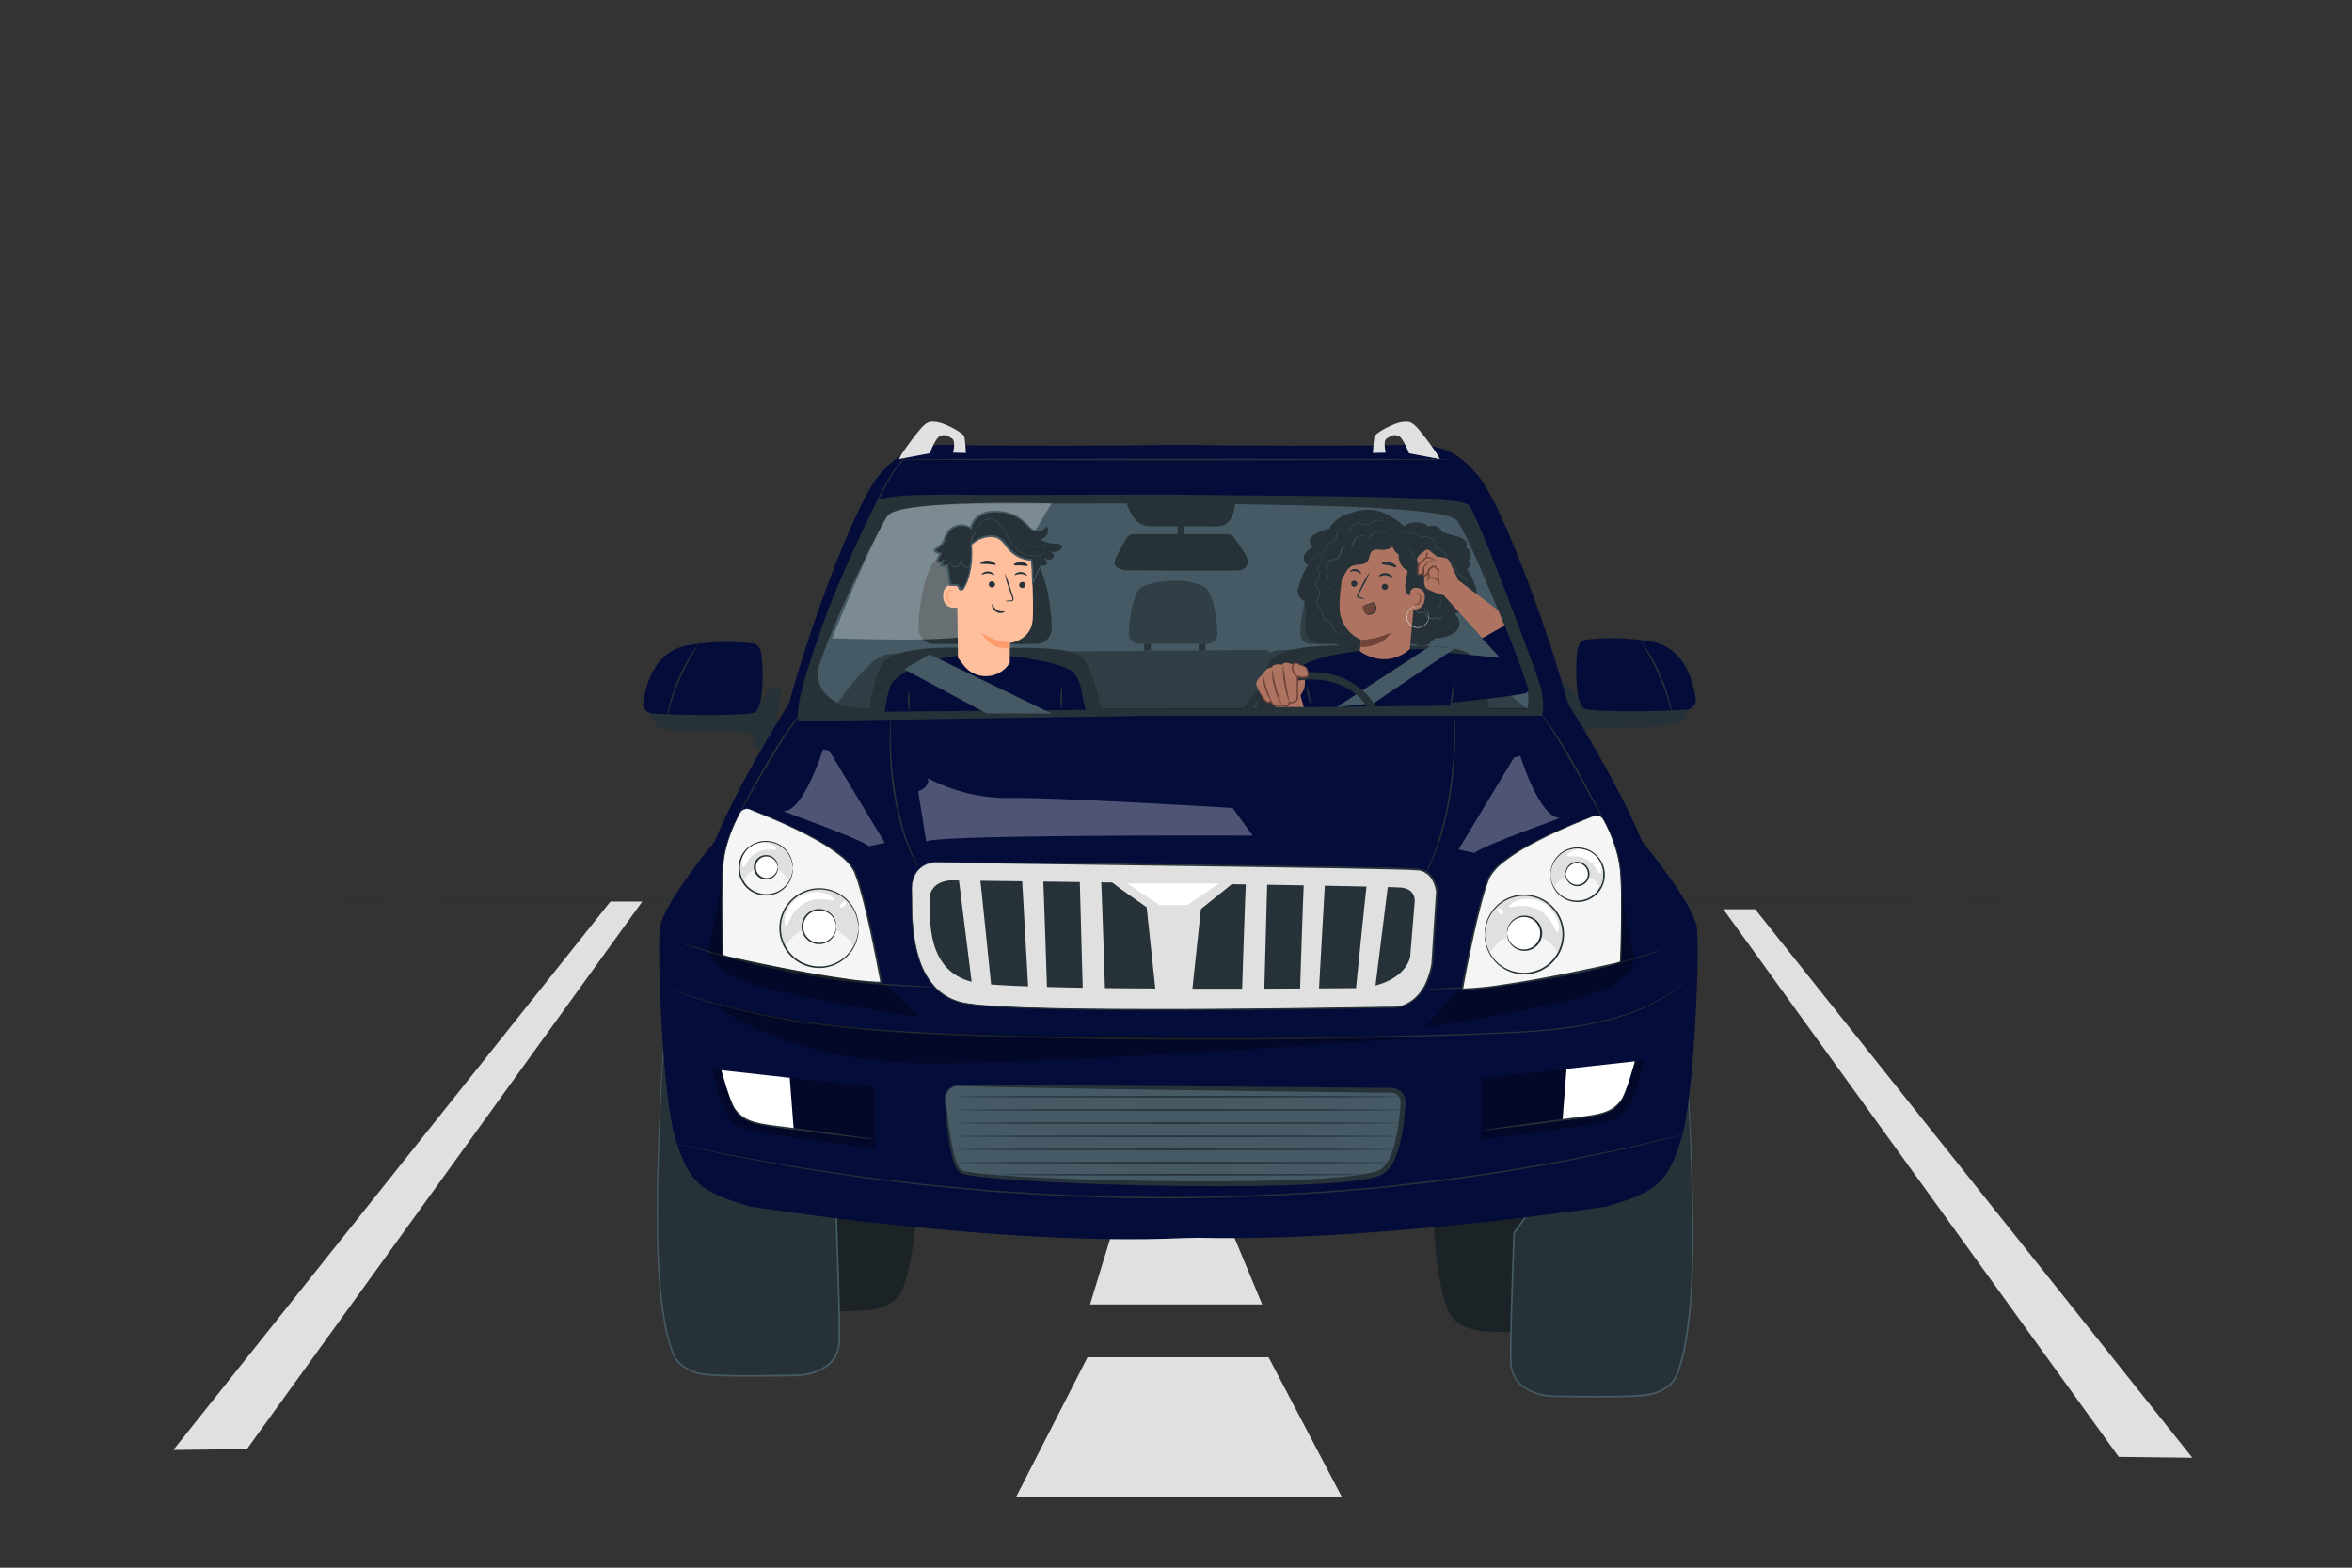 <svg xmlns="http://www.w3.org/2000/svg" viewBox="0 0 750 500"><rect x="0" y="0" width="750" height="500" fill="#333333" stroke="none"/><g id="freepik--Floor--inject-551"><polygon points="360.31 374.43 347.59 416.05 402.48 416.05 385.2 374.43 360.31 374.43" style="fill:#e0e0e0"></polygon><polygon points="346.78 432.9 324.07 477.32 427.83 477.32 404.52 432.9 346.78 432.9" style="fill:#e0e0e0"></polygon><polygon points="78.74 462.18 55.27 462.46 194.66 287.54 204.8 287.54 78.74 462.18" style="fill:#e0e0e0"></polygon><polygon points="675.61 464.65 699.08 464.93 559.69 290 549.55 290 675.61 464.65" style="fill:#e0e0e0"></polygon><path d="M690.34,287.2c0,.14-141.45.26-315.9.26s-315.93-.12-315.93-.26,141.42-.26,315.93-.26S690.34,287.06,690.34,287.2Z" style="fill:#263238"></path></g><g id="freepik--Characters--inject-551"><path d="M464.44,304.52s-5-5-6.39,25.35c-1.35,28.66-3.32,70,3.57,87.71a9.45,9.45,0,0,0,3.81,4.64,16,16,0,0,0,6,2.16c6,.93,29.68.4,29.68.4s13.45,0,13.65-11.06c.17-9.11,0-28.91,0-28.91Z" style="fill:#263238"></path><path d="M464.44,304.52s-5-5-6.39,25.35c-1.35,28.66-3.32,70,3.57,87.71a9.45,9.45,0,0,0,3.81,4.64,16,16,0,0,0,6,2.16c6,.93,29.68.4,29.68.4s13.45,0,13.65-11.06c.17-9.11,0-28.91,0-28.91Z" style="opacity:0.3"></path><path d="M532.08,325.08s5-5,6.39,25.35c1.35,28.66,3.32,70-3.57,87.71a9.37,9.37,0,0,1-3.82,4.64,15.86,15.86,0,0,1-6,2.16c-6,.93-29.68.41-29.68.41s-13.45,0-13.65-11.07c-.17-9.11,1-41,1-41Z" style="fill:#263238"></path><path d="M532.08,325.08s-.07.12-.22.34l-.67.95-2.64,3.71-10,14L483,393.39l.05-.12c-.36,10-.73,20.78-1,32.08-.05,2.82-.1,5.68-.07,8.56,0,.72.12,1.42.18,2.13a9.09,9.09,0,0,0,.25,1,5,5,0,0,0,.32,1,9.79,9.79,0,0,0,2.43,3.48,15.64,15.64,0,0,0,8,3.33,32.86,32.86,0,0,0,4.47.24l4.55.06c5.22.06,10.39.07,15.48-.05a69,69,0,0,0,7.53-.48,14.82,14.82,0,0,0,6.69-2.8,9.08,9.08,0,0,0,2.25-2.76,23.37,23.37,0,0,0,1.26-3.37,34.73,34.73,0,0,0,.95-3.46l.42-1.74c.12-.58.22-1.16.33-1.75A128.67,128.67,0,0,0,538.86,415c.66-9,.75-17.64.7-25.7s-.29-15.56-.54-22.41c-.59-13.69-.86-24.81-2.12-32.37-.62-3.76-1.33-6.71-2.4-8.42-.49-.86-1.19-1.35-1.71-1.29a1.39,1.39,0,0,0-.71.27.66.66,0,0,1,.15-.12,1.06,1.06,0,0,1,.55-.2c.55-.09,1.3.42,1.81,1.29,1.12,1.72,1.86,4.67,2.51,8.44,1.33,7.58,1.65,18.7,2.29,32.38.27,6.85.53,14.36.6,22.43s0,16.69-.65,25.74a128.09,128.09,0,0,1-1.71,13.84c-.11.58-.21,1.17-.33,1.76l-.42,1.75a33.63,33.63,0,0,1-1,3.5,24,24,0,0,1-1.29,3.45,9.83,9.83,0,0,1-2.37,2.92,15.35,15.35,0,0,1-6.94,2.91,71.29,71.29,0,0,1-7.6.49c-5.1.12-10.27.11-15.5,0l-4.55-.06a33,33,0,0,1-4.54-.25,16,16,0,0,1-8.25-3.45,10.31,10.31,0,0,1-2.57-3.67,5.79,5.79,0,0,1-.34-1.07c-.08-.36-.21-.72-.26-1.09-.06-.73-.18-1.47-.18-2.2,0-2.9,0-5.76.07-8.58.24-11.31.63-22.07,1-32.09v-.07l0-.06,35.68-49.24L528.44,330l2.69-3.66.7-.94C532,325.18,532.08,325.08,532.08,325.08Z" style="fill:#455a64"></path><path d="M285.05,297.86s5-5,6.4,25.35c1.35,28.66,3.32,70-3.57,87.71a9.46,9.46,0,0,1-3.82,4.64,15.94,15.94,0,0,1-6,2.15c-6,.94-29.69.41-29.69.41s-13.44,0-13.64-11.07c-.17-9.1,0-28.91,0-28.91Z" style="fill:#263238"></path><path d="M285.05,297.86s5-5,6.4,25.35c1.35,28.66,3.32,70-3.57,87.71a9.46,9.46,0,0,1-3.82,4.64,15.94,15.94,0,0,1-6,2.15c-6,.94-29.69.41-29.69.41s-13.44,0-13.64-11.07c-.17-9.1,0-28.91,0-28.91Z" style="opacity:0.3"></path><path d="M217.42,318.42s-5-5-6.4,25.35c-1.34,28.66-3.31,70,3.57,87.71a9.51,9.51,0,0,0,3.82,4.64,15.92,15.92,0,0,0,6,2.16c6,.93,29.68.4,29.68.4s13.44,0,13.65-11.06c.17-9.11-1-41-1-41Z" style="fill:#263238"></path><path d="M217.42,318.42s.09.1.25.31l.69.93,2.69,3.67,10.12,13.89,35.68,49.24,0,.05v.07c.38,10,.76,20.79,1,32.09.06,2.83.11,5.69.08,8.59,0,.72-.12,1.47-.18,2.2a10,10,0,0,1-.27,1.08,5.53,5.53,0,0,1-.33,1.07,10.31,10.31,0,0,1-2.57,3.67,16.08,16.08,0,0,1-8.26,3.46,32.75,32.75,0,0,1-4.53.24l-4.55.07c-5.24.05-10.41.07-15.51-.05a71.3,71.3,0,0,1-7.6-.5,15.15,15.15,0,0,1-6.93-2.91,9.64,9.64,0,0,1-2.37-2.91,24.15,24.15,0,0,1-1.29-3.46,33.63,33.63,0,0,1-1-3.5l-.43-1.75c-.12-.58-.21-1.17-.32-1.76a127.6,127.6,0,0,1-1.71-13.83c-.65-9.06-.73-17.68-.66-25.75s.33-15.57.61-22.42c.64-13.69,1-24.81,2.29-32.39.65-3.77,1.39-6.72,2.51-8.44.51-.87,1.25-1.37,1.8-1.28a1.17,1.17,0,0,1,.56.19.53.53,0,0,1,.15.13,1.34,1.34,0,0,0-.71-.27c-.52-.07-1.22.42-1.71,1.29-1.08,1.71-1.79,4.65-2.4,8.41-1.27,7.57-1.53,18.68-2.12,32.37-.26,6.85-.49,14.36-.55,22.42s0,16.67.71,25.7a126.17,126.17,0,0,0,1.72,13.78c.11.58.2,1.17.32,1.75l.43,1.73a30.21,30.21,0,0,0,.95,3.47,23.08,23.08,0,0,0,1.26,3.37,9.08,9.08,0,0,0,2.25,2.76,14.61,14.61,0,0,0,6.69,2.79,69,69,0,0,0,7.53.49c5.08.12,10.25.1,15.48,0l4.55-.07a33,33,0,0,0,4.47-.23,15.68,15.68,0,0,0,8-3.33,9.79,9.79,0,0,0,2.43-3.48,5.16,5.16,0,0,0,.32-1,9.64,9.64,0,0,0,.25-1c.05-.72.17-1.41.17-2.13,0-2.88,0-5.74-.06-8.57-.23-11.29-.61-22.06-1-32.08l0,.13c-14.6-20.28-26.88-37.33-35.51-49.33l-10-14-2.63-3.71-.67-1C217.49,318.54,217.42,318.42,217.42,318.42Z" style="fill:#455a64"></path><path d="M538.84,225.57s-1.51,5.13-4.61,5.66-27.54,1.28-27.54,1.28l-2.39,4.92h-4.61l-3.35-19.72,2.86.59a3,3,0,0,1,2.18,1.78h0a3,3,0,0,0,2.48,1.82Z" style="fill:#263238"></path><path d="M537.81,226.33a3.17,3.17,0,0,0,2.89-3.59c-.8-5.64-3.76-16.59-14.64-18.21a75.26,75.26,0,0,0-20.31-.52c-1.69.22-2.53,1.75-2.73,3.45-.93,7.75-.18,17.35,2.06,18.53S529.87,227,537.81,226.33Z" style="fill:#040C39"></path><path d="M523.23,204.58a3.41,3.41,0,0,1,.64.77c.39.51.91,1.27,1.53,2.23a56.82,56.82,0,0,1,7.07,16.36c.28,1.11.48,2,.59,2.64a4,4,0,0,1,.12,1c-.08,0-.42-1.35-1.06-3.53a72.45,72.45,0,0,0-7-16.27C523.94,205.81,523.17,204.63,523.23,204.58Z" style="fill:#263238"></path><path d="M206.92,226.77s1.51,5.13,4.61,5.67,27.54,1.28,27.54,1.28l2.39,4.92h4.61l3.35-19.73-2.86.59a3.05,3.05,0,0,0-2.18,1.78h0a3,3,0,0,1-2.48,1.83Z" style="fill:#263238"></path><path d="M208,227.54a3.17,3.17,0,0,1-2.89-3.6c.8-5.63,3.76-16.58,14.64-18.2a74.41,74.41,0,0,1,20.31-.52c1.69.22,2.53,1.75,2.73,3.44.93,7.75.18,17.36-2.05,18.54S215.89,228.16,208,227.54Z" style="fill:#040C39"></path><path d="M222.53,205.79c.06,0-.71,1.23-1.85,3.19a72,72,0,0,0-7,16.26c-.65,2.18-1,3.55-1.07,3.54a3.8,3.8,0,0,1,.13-1c.1-.63.3-1.54.58-2.65a57.66,57.66,0,0,1,7.07-16.35c.62-1,1.14-1.73,1.53-2.24A3.48,3.48,0,0,1,222.53,205.79Z" style="fill:#263238"></path><path d="M377.45,141.91c11.07.22,56.67.43,69.84,0s18,2.53,24.33,10.17,20.31,43.07,28.38,72.36c10.13,16.11,19,32.55,23.64,43.94,0,0,16.64,20,17.49,27.67s-.85,54.35-5.1,67.51-7.22,16.56-23.78,21.23c0,0-73.13,11.28-130.21,10l-4.92.1c-58,2.64-137.85-10.09-137.85-10.09-16.56-4.67-19.53-8.06-23.78-21.23s-5.94-59.87-5.09-67.51,17.48-27.67,17.48-27.67c4.62-11.39,13.51-27.83,23.65-43.94,8.07-29.29,22-64.71,28.38-72.36s11.17-10.59,24.33-10.17,57.64.22,68.71,0Z" style="fill:#040C39"></path><path d="M459.08,146.41c0-.71-4.28-6.62-6.62-9.37s-3.26-2.65-5.3-2.44c-2.53.26-8.58,3.46-8.88,4.68a44.81,44.81,0,0,0-.48,5.2l4.07-.1s-.9-3.75.3-4.5c1.78-1.1,2.45-1.41,3.87-.8s3.26,5.5,3.26,5.5Z" style="fill:#e0e0e0"></path><path d="M293.32,142.06s-.06.06-.19.16l-.59.41a25.79,25.79,0,0,0-2.17,1.74,34.28,34.28,0,0,0-6.39,7.94c-.55.92-1.12,1.9-1.67,2.95s-1.07,2.15-1.64,3.29c-1.14,2.28-2.31,4.73-3.52,7.33-2.44,5.19-5.09,10.9-7.72,17a240.1,240.1,0,0,0-11.57,31.78c-1.14,4.17-1.92,7.59-2.42,10-.24,1.16-.43,2.07-.56,2.73l-.16.71a1,1,0,0,1-.07.24s0-.08,0-.25.06-.42.1-.71c.12-.68.27-1.6.47-2.76.44-2.38,1.17-5.82,2.27-10A221.87,221.87,0,0,1,269,182.64c2.64-6.07,5.31-11.79,7.76-17,1.23-2.59,2.41-5.05,3.57-7.32.58-1.14,1.14-2.24,1.67-3.3s1.15-2,1.72-2.94a33,33,0,0,1,6.56-7.9A15.9,15.9,0,0,1,293.32,142.06Z" style="fill:#263238"></path><path d="M373.86,157.76s-34.43,0-52.38.12c-12.32.09-40.3-1-41.79,2.1-.68,1.41-6.89,13.84-12.81,28.18-7.15,17.33-14,37.28-12.23,41.84l115.23-1.74H491.72s1.36-4.08-1.17-11.45-19.31-52.65-22.22-55.75S416.27,158.31,373.86,157.76Z" style="fill:#263238"></path><path d="M373.84,160.54s-33.07,0-50.3.11c-11.83.09-36.83-.11-40.3,3.54-1.57,1.67-16.27,30.54-22,48-2.46,7.51,4.81,13.56,12.71,13.69H487s1.31-3.78-1.12-10.61-18.46-46.92-21.55-49.48C459.08,161.44,414.56,161.05,373.84,160.54Z" style="fill:#455a64"></path><path d="M267.13,224.27S277,209.38,283,208.66c2.61-.31,24.48-.6,52-.86a3.84,3.84,0,0,1,3,1.42h0a4,4,0,0,1,3.08-1.47c19.92-.17,42.17-.32,62-.44a3.26,3.26,0,0,1,2.26.9h0l0,0a3.23,3.23,0,0,1,2.23-.9c28.86-.17,51.54-.25,52.45-.23,5,.17,27,19.08,27,19.08l-213.8-.25A16.47,16.47,0,0,1,267.13,224.27Z" style="opacity:0.3"></path><path d="M298.15,275s-7.92,0-7.42,9.65c.28,5.31-1.82,31.55,16.67,35.25s138,1.28,138,1.28,9-.41,11.34-13.78l1.5-23.16s-.65-6.18-5.66-7S298.15,275,298.15,275Z" style="fill:#e0e0e0"></path><path d="M298.15,275s.28,0,.82,0h2.39l9.27.05,34.46.3,52,.59,31.2.45,16.64.34,4.27.13c.71,0,1.43.06,2.15.11l1.09.06a8.51,8.51,0,0,1,1.09.24A6.42,6.42,0,0,1,457,280a10.75,10.75,0,0,1,1.49,4.19v0c-.47,7.38-1,15.2-1.49,23.16h0v0a26.56,26.56,0,0,1-1.9,6.19A14.88,14.88,0,0,1,451,319a11.63,11.63,0,0,1-4.71,2.32,14.63,14.63,0,0,1-2.62.16l-2.56.05-10.18.17L411,322c-13,.14-25.62.24-37.61.24s-23.38,0-34-.28c-2.67,0-5.29-.12-7.86-.19s-5.1-.14-7.57-.27-4.89-.18-7.26-.39-4.69-.29-6.94-.66a20,20,0,0,1-6.44-1.65,16.88,16.88,0,0,1-5.16-3.66,24.49,24.49,0,0,1-5.49-10.1,48,48,0,0,1-1.72-9.9c-.26-3.08-.27-5.9-.27-8.44,0-1.26,0-2.45,0-3.59.05-.56.13-1.11.19-1.63a14.21,14.21,0,0,1,.41-1.47,7.36,7.36,0,0,1,3-3.83,8,8,0,0,1,2.85-1,4.45,4.45,0,0,1,1-.09,7.08,7.08,0,0,0-1,.14,8.35,8.35,0,0,0-2.8,1.08,7.28,7.28,0,0,0-2.95,3.79,14.58,14.58,0,0,0-.38,1.45c-.06.52-.14,1-.18,1.61,0,1.11,0,2.31.05,3.58,0,2.54,0,5.35.3,8.42a48.83,48.83,0,0,0,1.76,9.84,24.15,24.15,0,0,0,5.45,9.95,16.72,16.72,0,0,0,5.06,3.57,19.58,19.58,0,0,0,6.35,1.6c2.23.37,4.55.46,6.91.65s4.79.24,7.26.37,5,.19,7.56.25,5.19.16,7.85.18c10.66.21,22.05.23,34,.23s24.56-.12,37.61-.27l19.89-.27,10.18-.17,2.56,0a13.83,13.83,0,0,0,2.52-.15,11.12,11.12,0,0,0,4.49-2.21,14.33,14.33,0,0,0,3.94-5.17,26.76,26.76,0,0,0,1.86-6.06v0c.52-7.95,1-15.78,1.5-23.16v.05a10.21,10.21,0,0,0-1.41-4,6,6,0,0,0-3.16-2.56c-.34-.07-.67-.18-1-.22l-1.06-.06c-.7,0-1.41-.09-2.12-.11l-4.26-.13-16.64-.35-31.19-.49-52-.7-34.46-.46-9.27-.13-2.39-.05Z" style="fill:#263238"></path><path d="M303.18,280.79s-7.42,0-6.73,7.13c.37,3.86-1.82,22.89,15.27,25.59s122,1.64,122,1.64,13.13-.63,15.93-9.73l1.47-17.9s.49-3.84-4.15-4.42S303.18,280.79,303.18,280.79Z" style="fill:#263238"></path><path d="M436,280.79c-.21.52-3.82,36.61-3.82,36.61h6.05l4.56-36.61Z" style="fill:#e0e0e0"></path><path d="M415.83,280.76c-.18.54-1.33,36.79-1.33,36.79l6-.41,2.07-36.84Z" style="fill:#e0e0e0"></path><path d="M397.34,280.94c-.18.53-1.33,36.79-1.33,36.79l7.11-.48,1-36.77Z" style="fill:#e0e0e0"></path><path d="M312.41,279.32c.21.53,3.82,36.62,3.82,36.62h-6.05l-4.57-36.62Z" style="fill:#e0e0e0"></path><path d="M332.57,279.29c.17.54,1.33,36.79,1.33,36.79l-6-.41-2.07-36.84Z" style="fill:#e0e0e0"></path><path d="M351.05,279.47c.18.54,1.33,36.79,1.33,36.79l-7.11-.48-1-36.77Z" style="fill:#e0e0e0"></path><path d="M353.4,280.3c.69,1.16,13.55,9.94,13.55,9.94h15.62l12.33-9.94Z" style="fill:#e0e0e0"></path><polygon points="365.21 285.27 368.51 316.28 380.14 316.28 383.44 285.27 365.21 285.27" style="fill:#e0e0e0"></polygon><path d="M305.59,346.26a4.13,4.13,0,0,0-4.17,4.43c.52,7.13,1.89,20.5,4.9,22.94,4.14,3.37,123,6.87,134.22.16,5.13-3.06,6.51-15.53,6.88-22a3.83,3.83,0,0,0-3.78-4Z" style="fill:#455a64"></path><path d="M305.59,346.26a3.36,3.36,0,0,1,.86-.07l2.53-.05,9.71,0,35.72.13,53,.39,31.28.29,4.08,0c.36,0,.66,0,1.06,0a4.6,4.6,0,0,1,1.21.22,4.63,4.63,0,0,1,3.11,3.57,5,5,0,0,1,.05,1.21l-.06,1.05c-.11,1.4-.23,2.8-.4,4.2a56.47,56.47,0,0,1-1.56,8.43,26.63,26.63,0,0,1-1.49,4.14,12.09,12.09,0,0,1-2.56,3.79,7.14,7.14,0,0,1-2,1.31,14,14,0,0,1-2.15.68,41.23,41.23,0,0,1-4.28.81c-2.84.42-5.67.68-8.47.9-5.61.43-11.14.65-16.57.81-10.86.3-21.34.31-31.31.2-19.95-.23-37.91-.89-53-1.9-3.76-.26-7.35-.55-10.73-.92-1.7-.19-3.34-.39-4.94-.68-.4-.06-.8-.15-1.19-.24a5.39,5.39,0,0,1-1.23-.44,5,5,0,0,1-1.51-2,21,21,0,0,1-1.37-4.2c-.34-1.37-.57-2.69-.79-4-.41-2.55-.67-4.88-.88-7s-.34-4-.44-5.6a5.15,5.15,0,0,1,.19-2.3,4.24,4.24,0,0,1,1-1.63,4.15,4.15,0,0,1,2.28-1.17,3.19,3.19,0,0,1,.65,0c.15,0,.22,0,.22,0s-.29,0-.84.16a4.09,4.09,0,0,0-2.08,1.23,4.21,4.21,0,0,0-1,3.67c.15,1.62.33,3.48.58,5.57s.57,4.41,1,6.92c.23,1.26.49,2.56.83,3.9a21.84,21.84,0,0,0,1.37,4,4.6,4.6,0,0,0,1.19,1.61,9.33,9.33,0,0,0,2.13.53c1.55.26,3.19.45,4.87.61,3.37.33,6.95.58,10.7.81,15,.87,33,1.41,52.92,1.56,10,.07,20.43,0,31.26-.29,5.41-.17,10.92-.4,16.49-.83,2.78-.22,5.58-.48,8.36-.89,1.39-.2,2.78-.45,4.12-.78a12.57,12.57,0,0,0,1.94-.61,5.32,5.32,0,0,0,1.56-1,10.53,10.53,0,0,0,2.22-3.3,25.82,25.82,0,0,0,1.4-3.9,57,57,0,0,0,1.52-8.19c.17-1.38.29-2.76.39-4.13l.07-1a4,4,0,0,0,0-.86,3,3,0,0,0-.71-1.47,3.1,3.1,0,0,0-1.35-.9,3.82,3.82,0,0,0-.81-.14l-1,0-4.09,0-31.28-.38-53-.73-35.71-.63-9.71-.25-2.53-.1A3.2,3.2,0,0,1,305.59,346.26Z" style="fill:#263238"></path><path d="M538.25,312.35s-.21.2-.64.56l-1.93,1.63c-.84.72-2,1.45-3.3,2.41-.65.48-1.43.88-2.22,1.38s-1.64,1-2.59,1.46a66.54,66.54,0,0,1-14.26,5.51,124.68,124.68,0,0,1-20,3.42c-7.48.71-15.7,1-24.52,1.35s-18.25.63-28.17.87c-19.84.5-41.67.76-64.57.68s-44.75-.52-64.59-1.17-37.71-1.8-52.58-3.94a230.08,230.08,0,0,1-34.76-7.44l-5.31-1.72c-1.54-.49-2.81-1-3.85-1.37l-2.36-.88c-.53-.19-.79-.31-.79-.31l.81.27,2.37.82c1.05.35,2.33.85,3.87,1.33l5.32,1.67A235.82,235.82,0,0,0,259,326.14c14.86,2.09,32.71,3.23,52.55,3.83s41.66,1,64.57,1.13,44.72-.16,64.56-.64c9.92-.22,19.34-.52,28.16-.83s17-.59,24.51-1.28A124.78,124.78,0,0,0,513.23,325a67.16,67.16,0,0,0,14.25-5.41,29.53,29.53,0,0,0,2.59-1.44c.79-.48,1.57-.87,2.22-1.35,1.31-.94,2.48-1.66,3.33-2.37l2-1.58C538,312.52,538.25,312.35,538.25,312.35Z" style="fill:#263238"></path><path d="M297.62,314.79a5.32,5.32,0,0,1-.83,0l-2.38,0c-2.07,0-5.06-.15-8.76-.37s-8.08-.59-12.94-1.13S262.52,312,257,311s-10.83-2.08-15.59-3.19-9-2.26-12.57-3.3-6.41-1.93-8.37-2.59l-2.26-.78a4.36,4.36,0,0,1-.77-.3,7.31,7.31,0,0,1,.81.21l2.28.67c2,.61,4.84,1.45,8.41,2.44s7.82,2.08,12.57,3.18,10,2.17,15.58,3.15,10.87,1.69,15.72,2.28,9.23,1,12.92,1.23,6.67.45,8.73.54l2.38.13A4.25,4.25,0,0,1,297.62,314.79Z" style="fill:#263238"></path><path d="M239,258.11a2.46,2.46,0,0,0-3,1.11c-1.73,3.11-5,9.84-5.5,17.2-.7,10.09,0,28.42,0,28.42s35.8,8.34,50.6,8.57c0,0-4.58-25.49-8.34-35.11C269.53,270.11,246,260.73,239,258.11Z" style="fill:#f5f5f5"></path><path d="M239,258.11a2.9,2.9,0,0,1,.36.12l1.06.37c.93.34,2.29.86,4,1.56a152.1,152.1,0,0,1,14.61,6.7,59.46,59.46,0,0,1,9.44,6.05,15.76,15.76,0,0,1,4.18,4.74,53.76,53.76,0,0,1,2.14,6.35c1.27,4.41,2.36,9.11,3.44,14s2.1,10,3.08,15.34l.05.31h-.31a110.67,110.67,0,0,1-12.66-1.22c-6.91-1-13.58-2.24-19.94-3.5s-12.41-2.58-18.05-3.88l-.18,0v-.18c-.25-7.44-.34-14.29-.25-20.39,0-3,.14-5.91.36-8.55a36.26,36.26,0,0,1,1.43-7.16,48.8,48.8,0,0,1,4.05-9.43,2.49,2.49,0,0,1,2.23-1.4,1.93,1.93,0,0,1,.92.19,3.45,3.45,0,0,0-.91-.11,2.42,2.42,0,0,0-2.11,1.39,50.44,50.44,0,0,0-3.91,9.44,35.49,35.49,0,0,0-1.36,7.11c-.2,2.63-.27,5.48-.31,8.53-.06,6.08.06,12.93.33,20.36l-.18-.22c5.63,1.29,11.68,2.58,18,3.84s13,2.5,19.91,3.48a108.3,108.3,0,0,0,12.6,1.22l-.26.3c-1-5.29-2-10.41-3.05-15.32s-2.15-9.61-3.4-14a52.52,52.52,0,0,0-2.09-6.28,15.56,15.56,0,0,0-4-4.62,59.69,59.69,0,0,0-9.34-6.06c-6-3.23-11-5.36-14.52-6.83l-4-1.64-1-.42Z" style="fill:#263238"></path><path d="M255.25,227.51a7.65,7.65,0,0,1-.78,1.23l-2.23,3.3c-1.87,2.79-4.34,6.71-7,11.11s-4.89,8.45-6.55,11.38l-2,3.45a9.14,9.14,0,0,1-.79,1.24,8,8,0,0,1,.61-1.34c.42-.84,1-2,1.83-3.53,1.58-3,3.81-7,6.43-11.46s5.15-8.32,7.1-11.06c1-1.38,1.78-2.47,2.36-3.21A8,8,0,0,1,255.25,227.51Z" style="fill:#263238"></path><path d="M292.78,276.61a1.74,1.74,0,0,1-.27-.42c-.19-.33-.42-.75-.69-1.25s-.65-1.22-1-2-.8-1.71-1.2-2.75a68.71,68.71,0,0,1-2.5-7.39c-.77-2.83-1.49-6-2.05-9.33s-.89-6.56-1.11-9.49-.29-5.57-.26-7.79c0-1.11,0-2.11.06-3s.07-1.64.12-2.26.08-1,.12-1.42a1.82,1.82,0,0,1,.07-.5,1.61,1.61,0,0,1,0,.5c0,.39,0,.86,0,1.43s0,1.37,0,2.25,0,1.88,0,3c0,2.21.16,4.84.36,7.76s.62,6.11,1.16,9.44,1.25,6.46,2,9.29S289.14,268,290,270c.37,1,.77,1.95,1.12,2.76s.64,1.5.92,2.05l.6,1.3C292.74,276.44,292.8,276.6,292.78,276.61Z" style="fill:#263238"></path><path d="M226.45,301.05s-4.06,9.34,21.16,14.95c25.53,5.68,45.17,8.3,45.17,8.3l-10-10.12s-52-7.68-52.21-10c-.81-9-.38-23.29-.38-23.29Z" style="opacity:0.3"></path><circle cx="244.29" cy="276.89" r="8.51" style="fill:#f5f5f5"></circle><path d="M252.8,276.89a20.47,20.47,0,0,0-.37-2.05,8.43,8.43,0,0,0-3.11-4.57,8.29,8.29,0,0,0-3.5-1.53,8.4,8.4,0,0,0-4.35.38,8,8,0,0,0-2.09,1.13,8.12,8.12,0,0,0-1.75,1.76,8.24,8.24,0,0,0,0,9.76,7.9,7.9,0,0,0,1.75,1.76,7.46,7.46,0,0,0,2.09,1.13,8.31,8.31,0,0,0,7.86-1.15,8.41,8.41,0,0,0,3.1-4.56,20.3,20.3,0,0,0,.37-2.06,2.33,2.33,0,0,1,0,.55,6.64,6.64,0,0,1-.19,1.56,8.45,8.45,0,0,1-3.08,4.81,8.63,8.63,0,0,1-8.25,1.3,8.2,8.2,0,0,1-2.22-1.18,8.37,8.37,0,0,1-1.86-1.85,8.72,8.72,0,0,1,0-10.37,8.7,8.7,0,0,1,4.08-3,8.67,8.67,0,0,1,8.25,1.31,8.42,8.42,0,0,1,3.08,4.81,6.64,6.64,0,0,1,.19,1.56A2.21,2.21,0,0,1,252.8,276.89Z" style="fill:#263238"></path><path d="M244.29,276.52a8.28,8.28,0,0,1,7.25,4.3,8.28,8.28,0,1,0-14.51,0A8.28,8.28,0,0,1,244.29,276.52Z" style="fill:#e0e0e0"></path><circle cx="244.29" cy="276.61" r="3.67" style="fill:#fff"></circle><path d="M248,276.61s0-.32-.21-.87a3.69,3.69,0,0,0-1.35-1.9,3.49,3.49,0,0,0-3.27-.45,3.44,3.44,0,1,0,3.27,6,3.65,3.65,0,0,0,1.35-1.9c.16-.54.17-.87.21-.87a1.66,1.66,0,0,1,0,.92,3.71,3.71,0,0,1-1.32,2.15,3.83,3.83,0,0,1-3.67.6,3.89,3.89,0,1,1,3.67-6.73,3.67,3.67,0,0,1,1.32,2.14A1.65,1.65,0,0,1,248,276.61Z" style="fill:#263238"></path><path d="M247.5,270.85c-.19.32-1,.17-2.13.15a7.54,7.54,0,0,0-7,3.75c-.63.95-.94,1.7-1.32,1.68s-.7-.89-.4-2.35a6.91,6.91,0,0,1,9.15-4.87C247.15,269.77,247.68,270.57,247.5,270.85Z" style="fill:#fff"></path><path d="M261.27,295.47a12.52,12.52,0,0,1,11,6.49,12.52,12.52,0,1,0-21.93,0A12.52,12.52,0,0,1,261.27,295.47Z" style="fill:#e0e0e0"></path><path d="M266.66,295.53a5.4,5.4,0,1,1-5.39-5.39A5.39,5.39,0,0,1,266.66,295.53Z" style="fill:#fff"></path><path d="M266.66,295.53c-.05,0,0-.48-.27-1.29a5.35,5.35,0,0,0-2-2.85,5.17,5.17,0,1,0,0,8.28,5.35,5.35,0,0,0,2-2.85c.23-.81.22-1.29.27-1.29s0,.12,0,.34a4.14,4.14,0,0,1-.1,1,5.34,5.34,0,0,1-1.95,3.09,5.58,5.58,0,0,1-7.92-1.09,5.58,5.58,0,0,1,0-6.68,5.58,5.58,0,0,1,7.92-1.09,5.34,5.34,0,0,1,1.95,3.09,4,4,0,0,1,.1,1C266.69,295.41,266.68,295.53,266.66,295.53Z" style="fill:#263238"></path><path d="M273.78,295.94a24.34,24.34,0,0,0-.49-3,12.47,12.47,0,0,0-4.57-6.77,12.21,12.21,0,0,0-5.18-2.28,12.42,12.42,0,0,0-6.45.55,12.29,12.29,0,0,0-5.69,4.28,12.18,12.18,0,0,0,0,14.49,11.42,11.42,0,0,0,2.58,2.61,11.72,11.72,0,0,0,3.11,1.67,12.23,12.23,0,0,0,11.63-1.72,12.5,12.5,0,0,0,4.57-6.77,25,25,0,0,0,.49-3,4.4,4.4,0,0,1,0,.8,6.11,6.11,0,0,1-.07,1,8.58,8.58,0,0,1-.24,1.31,12.44,12.44,0,0,1-4.53,7,12.62,12.62,0,0,1-12,1.88,11.58,11.58,0,0,1-3.23-1.72,12.22,12.22,0,0,1-2.71-2.71,12.68,12.68,0,0,1,0-15.09,12.88,12.88,0,0,1,5.94-4.43,12.69,12.69,0,0,1,6.69-.52,12.55,12.55,0,0,1,5.34,2.41,12.41,12.41,0,0,1,4.53,7,8.36,8.36,0,0,1,.24,1.31,6,6,0,0,1,.07,1A4.47,4.47,0,0,1,273.78,295.94Z" style="fill:#263238"></path><path d="M266,287.06c-.2.33-1.31-.05-3-.2a10.62,10.62,0,0,0-10.83,5.77c-.84,1.52-1.14,2.65-1.53,2.63s-.7-1.27-.19-3.29a10.13,10.13,0,0,1,13-6.91C265.32,285.76,266.17,286.79,266,287.06Z" style="fill:#fff"></path><path d="M269.12,289c-.59.41-1.16.62-1.29.5s.08-.69.47-1.3,1-.89,1.35-.56S269.71,288.64,269.12,289Z" style="fill:#fff"></path><path d="M249.85,258.71c-.77,0,24,8.52,27.23,11.2l5.06-1.1-17.7-29.35-2-.47S256.33,258.75,249.85,258.71Z" style="fill:#fff;opacity:0.3"></path><path d="M453.74,315.54a4.87,4.87,0,0,1,.78-.08l2.26-.12c2-.08,4.79-.23,8.28-.44,7-.44,16.63-1.26,27.18-2.93A252.48,252.48,0,0,0,519,306.15c3.37-.94,6.1-1.73,8-2.31l2.16-.64a5.69,5.69,0,0,1,.77-.19,4.14,4.14,0,0,1-.74.29L527,304c-1.86.63-4.56,1.48-7.93,2.46a224.41,224.41,0,0,1-26.73,6,255,255,0,0,1-27.24,2.78c-3.5.17-6.34.26-8.3.29l-2.25,0A4,4,0,0,1,453.74,315.54Z" style="fill:#263238"></path><path d="M508.26,260.24a2.45,2.45,0,0,1,3,1.11c1.73,3.11,5,9.84,5.5,17.2.71,10.1,0,28.42,0,28.42s-35.79,8.34-50.6,8.57c0,0,4.59-25.49,8.35-35.11C477.7,272.24,501.29,262.86,508.26,260.24Z" style="fill:#f5f5f5"></path><path d="M508.26,260.24a1.68,1.68,0,0,1-.35.16l-1,.42-4,1.64c-3.46,1.47-8.51,3.61-14.51,6.83a60.48,60.48,0,0,0-9.35,6.06,15.53,15.53,0,0,0-4,4.62,52.1,52.1,0,0,0-2.1,6.29c-1.24,4.39-2.33,9.09-3.39,14s-2.08,10-3.05,15.33l-.26-.31a106.16,106.16,0,0,0,12.6-1.22c6.89-1,13.55-2.22,19.91-3.48s12.41-2.55,18-3.84l-.18.22c.27-7.43.38-14.28.33-20.36,0-3.05-.11-5.9-.31-8.53a34.77,34.77,0,0,0-1.37-7.11,49.11,49.11,0,0,0-3.91-9.44,2.41,2.41,0,0,0-2.1-1.39,3.35,3.35,0,0,0-.91.11,1.85,1.85,0,0,1,.91-.19,2.5,2.5,0,0,1,2.23,1.4,47.57,47.57,0,0,1,4.05,9.43,35.68,35.68,0,0,1,1.44,7.16c.22,2.65.3,5.5.35,8.55.1,6.1,0,13-.24,20.39v.18l-.17,0c-5.64,1.3-11.69,2.61-18.05,3.88s-13,2.51-19.94,3.5a108.67,108.67,0,0,1-12.66,1.22h-.32l.06-.31q1.47-8,3.08-15.34c1.07-4.91,2.17-9.61,3.43-14a52,52,0,0,1,2.15-6.35,15.85,15.85,0,0,1,4.17-4.74,59.52,59.52,0,0,1,9.45-6.05,154.68,154.68,0,0,1,14.6-6.7c1.75-.7,3.12-1.21,4-1.56l1.06-.37Z" style="fill:#263238"></path><path d="M491.45,227.62a8.53,8.53,0,0,1,1,1.19c.61.78,1.46,1.94,2.46,3.41,2,2.92,4.58,7.09,7.24,11.8s4.94,9,6.58,12.19l1.9,3.73a8,8,0,0,1,.64,1.41,9.22,9.22,0,0,1-.81-1.31l-2.06-3.66c-1.71-3.1-4.05-7.4-6.7-12.1s-5.18-8.89-7.1-11.86c-.95-1.49-1.76-2.68-2.31-3.49A8.23,8.23,0,0,1,491.45,227.62Z" style="fill:#263238"></path><path d="M454.45,278.74a2.29,2.29,0,0,1,.2-.49c.17-.37.38-.83.64-1.38s.61-1.33,1-2.2c.19-.43.38-.9.58-1.38s.38-1,.58-1.58c.84-2.2,1.64-4.9,2.45-7.9s1.49-6.38,2.1-9.92a137.28,137.28,0,0,0,1.76-18.33c0-1.18.06-2.25,0-3.19s0-1.74,0-2.4,0-1.11,0-1.52a2.4,2.4,0,0,1,0-.53,1.62,1.62,0,0,1,.08.52c0,.41.07.91.12,1.52s.08,1.47.1,2.41.05,2,0,3.19A119.3,119.3,0,0,1,462.47,254c-.61,3.57-1.35,6.93-2.14,10a82.36,82.36,0,0,1-2.57,7.91l-.62,1.57-.62,1.38c-.38.86-.72,1.59-1,2.17s-.54,1-.73,1.34S454.47,278.75,454.45,278.74Z" style="fill:#263238"></path><path d="M520.79,304.3s4.06,9.34-21.16,14.95c-25.53,5.68-45.18,8.3-45.18,8.3L464.6,316.4s52-6,52.17-10.53c.37-9,.31-21.68.31-21.68Z" style="opacity:0.3"></path><circle cx="502.95" cy="279.02" r="8.51" transform="translate(-49.99 437.36) rotate(-45)" style="fill:#f5f5f5"></circle><path d="M494.44,279a1.85,1.85,0,0,1,0-.54,6.77,6.77,0,0,1,.2-1.56,8.45,8.45,0,0,1,3.08-4.81,8.59,8.59,0,0,1,3.65-1.66,8.77,8.77,0,0,1,4.59.35,8.09,8.09,0,0,1,2.22,1.19,8,8,0,0,1,1.86,1.85,8.72,8.72,0,0,1,0,10.37,8.88,8.88,0,0,1-4.08,3,8.77,8.77,0,0,1-4.59.35,8.59,8.59,0,0,1-3.65-1.66,8.45,8.45,0,0,1-3.08-4.81,6.77,6.77,0,0,1-.2-1.56,2,2,0,0,1,0-.55c.06,0,0,.76.36,2.06a8.49,8.49,0,0,0,3.11,4.56,8.14,8.14,0,0,0,3.51,1.53,8.31,8.31,0,0,0,4.35-.38,7.6,7.6,0,0,0,2.09-1.13,7.86,7.86,0,0,0,1.74-1.76,8.24,8.24,0,0,0,0-9.76,7.81,7.81,0,0,0-1.74-1.75,7.91,7.91,0,0,0-2.09-1.14,8.31,8.31,0,0,0-7.86,1.15A8.54,8.54,0,0,0,494.8,277C494.46,278.27,494.5,279,494.44,279Z" style="fill:#263238"></path><path d="M503,278.66A8.26,8.26,0,0,0,495.7,283a8.28,8.28,0,1,1,15.53-4,8.14,8.14,0,0,1-1,4A8.25,8.25,0,0,0,503,278.66Z" style="fill:#e0e0e0"></path><path d="M499.28,278.74a3.67,3.67,0,1,0,3.67-3.66A3.67,3.67,0,0,0,499.28,278.74Z" style="fill:#fff"></path><path d="M499.28,278.74a1.85,1.85,0,0,1,0-.92,3.67,3.67,0,0,1,1.32-2.14,3.84,3.84,0,0,1,3.66-.61,3.9,3.9,0,0,1,0,7.35,3.84,3.84,0,0,1-3.66-.61,3.7,3.7,0,0,1-1.32-2.14,1.92,1.92,0,0,1,0-.93c.05,0,.05.33.21.88a3.69,3.69,0,0,0,1.35,1.89,3.45,3.45,0,1,0,0-5.54,3.75,3.75,0,0,0-1.35,1.9A8.43,8.43,0,0,1,499.28,278.74Z" style="fill:#263238"></path><path d="M499.74,273c-.18-.28.35-1.08,1.72-1.64a6.92,6.92,0,0,1,9.16,4.87c.29,1.46-.07,2.35-.41,2.35s-.69-.73-1.31-1.68a8.41,8.41,0,0,0-3-2.87,8.3,8.3,0,0,0-4.05-.88C500.73,273.15,499.93,273.31,499.74,273Z" style="fill:#fff"></path><path d="M486,297.61a12.49,12.49,0,0,0-11,6.48,12.36,12.36,0,0,1-1.55-6,12.51,12.51,0,1,1,23.48,6A12.52,12.52,0,0,0,486,297.61Z" style="fill:#e0e0e0"></path><path d="M480.58,297.66a5.39,5.39,0,1,0,5.39-5.39A5.39,5.39,0,0,0,480.58,297.66Z" style="fill:#fff"></path><path d="M480.58,297.66s0-.12,0-.35a4.14,4.14,0,0,1,.11-1,5.34,5.34,0,0,1,2-3.09,5.53,5.53,0,0,1,5.29-.86,5.61,5.61,0,1,1-5.29,9.72,5.34,5.34,0,0,1-2-3.09,4.24,4.24,0,0,1-.11-1c0-.23,0-.35,0-.35s0,.48.27,1.29a5.35,5.35,0,0,0,2,2.85,5.17,5.17,0,1,0,0-8.28,5.35,5.35,0,0,0-2,2.85C480.62,297.18,480.63,297.66,480.58,297.66Z" style="fill:#263238"></path><path d="M473.46,298.07a4.47,4.47,0,0,1,0-.8,6.11,6.11,0,0,1,.07-1,9.56,9.56,0,0,1,.23-1.31,12.61,12.61,0,0,1,9.87-9.42,12.79,12.79,0,0,1,6.69.52,12.75,12.75,0,0,1,5.94,4.43,12.68,12.68,0,0,1,0,15.09,12.68,12.68,0,0,1-5.94,4.44,12.79,12.79,0,0,1-6.69.52,12.61,12.61,0,0,1-9.87-9.42,9.56,9.56,0,0,1-.23-1.31,6.11,6.11,0,0,1-.07-1,4.4,4.4,0,0,1,0-.8,22.67,22.67,0,0,0,.49,3,12.34,12.34,0,0,0,16.2,8.49,11.24,11.24,0,0,0,3.1-1.67,11.46,11.46,0,0,0,2.59-2.61,12.2,12.2,0,0,0,0-14.48,12.35,12.35,0,0,0-5.69-4.29A12.39,12.39,0,0,0,474,295,22.4,22.4,0,0,0,473.46,298.07Z" style="fill:#263238"></path><path d="M481.25,289.19c-.18-.27.66-1.29,2.63-2a10.11,10.11,0,0,1,12.95,6.91c.52,2,.14,3.29-.19,3.29s-.69-1.11-1.52-2.63a11.57,11.57,0,0,0-4.5-4.61,11.43,11.43,0,0,0-6.34-1.16C482.55,289.14,481.44,289.52,481.25,289.19Z" style="fill:#fff"></path><path d="M478.12,291.17c-.6-.4-.86-1-.53-1.36s1,0,1.35.56.59,1.18.46,1.3S478.71,291.58,478.12,291.17Z" style="fill:#fff"></path><path d="M497.39,260.84c.77,0-24,8.52-27.23,11.21l-5.07-1.11,17.7-29.35,2-.47S490.9,260.88,497.39,260.84Z" style="fill:#fff;opacity:0.3"></path><path d="M292.78,252.41s3.85-1.31,3.1-4.2a55.24,55.24,0,0,0,26.35,6.31c15.19-.23,70.85,3.18,70.85,3.18l6.38,8.81s-100.61-.41-104.11,1.87Z" style="fill:#fff;opacity:0.3"></path><path d="M472.39,363.29v-19.4l51.74-5.7s-2.59,15.78-8.54,18.37S472.39,363.29,472.39,363.29Z" style="opacity:0.3"></path><path d="M521.31,338.5s-2.64,10.05-4.66,12.92c-1.85,2.62-3.74,3.46-9.54,4.58-4.72.92-8.85,1.31-8.85,1.31l1.27-16.41Z" style="fill:#fff"></path><path d="M518.54,347.78a2.46,2.46,0,0,1-.1.5,9,9,0,0,1-.53,1.35,10.57,10.57,0,0,1-3.43,4.06c-1.86,1.38-4.54,2.08-7.46,2.56s-6.15.85-9.54,1.3c-6.77.88-12.91,1.65-17.35,2.18l-5.27.6-1.44.14a1.89,1.89,0,0,1-.5,0,1.64,1.64,0,0,1,.49-.12l1.42-.23,5.25-.77c4.43-.62,10.56-1.44,17.33-2.32,3.38-.45,6.62-.82,9.54-1.26s5.51-1.11,7.32-2.39a11,11,0,0,0,3.46-3.85C518.32,348.45,518.48,347.77,518.54,347.78Z" style="fill:#263238"></path><path d="M279,366.13V346.72L227.22,341s2.59,15.78,8.54,18.37S279,366.13,279,366.13Z" style="opacity:0.3"></path><path d="M230.05,341.34s2.63,10.05,4.65,12.92c1.85,2.62,3.74,3.46,9.54,4.58,4.72.91,8.85,1.31,8.85,1.31l-1.27-16.41Z" style="fill:#fff"></path><path d="M232.81,350.62c.06,0,.22.67.81,1.76a11,11,0,0,0,3.46,3.85c1.81,1.28,4.43,1.93,7.33,2.39s6.15.81,9.53,1.26c6.78.88,12.9,1.7,17.34,2.32l5.24.77,1.42.23a1.52,1.52,0,0,1,.49.12,2.36,2.36,0,0,1-.5,0l-1.44-.13-5.26-.6c-4.45-.53-10.58-1.3-17.36-2.18-3.39-.45-6.61-.83-9.54-1.3s-5.6-1.18-7.46-2.56a10.67,10.67,0,0,1-3.43-4.06,7.8,7.8,0,0,1-.52-1.35A2.19,2.19,0,0,1,232.81,350.62Z" style="fill:#263238"></path><path d="M442.78,370.82c0,.14-30.92.26-69.07.26s-69.07-.12-69.07-.26,30.92-.26,69.07-.26S442.78,370.68,442.78,370.82Z" style="fill:#263238"></path><path d="M435.21,374.66c0,.14-26.18.26-58.47.26s-58.47-.12-58.47-.26,26.17-.26,58.47-.26S435.21,374.52,435.21,374.66Z" style="fill:#263238"></path><path d="M445.06,366.61c0,.15-31.44.26-70.21.26s-70.21-.11-70.21-.26,31.43-.26,70.21-.26S445.06,366.47,445.06,366.61Z" style="fill:#263238"></path><path d="M446.13,362.41c0,.14-31.68.26-70.74.26s-70.75-.12-70.75-.26,31.67-.26,70.75-.26S446.13,362.26,446.13,362.41Z" style="fill:#263238"></path><path d="M446.13,358.2c0,.15-31.68.26-70.74.26s-70.75-.11-70.75-.26,31.67-.26,70.75-.26S446.13,358.06,446.13,358.2Z" style="fill:#263238"></path><path d="M447.26,354c0,.14-31.92.26-71.3.26s-71.32-.12-71.32-.26,31.92-.26,71.32-.26S447.26,353.85,447.26,354Z" style="fill:#263238"></path><path d="M447.26,349.79c0,.15-31.92.26-71.3.26s-71.32-.11-71.32-.26,31.92-.26,71.32-.26S447.26,349.65,447.26,349.79Z" style="fill:#263238"></path><path d="M227.22,319.86s22.18,19.37,70.4,19.25,159.09-8.5,159.09-8.5-141.85.07-166-1.3A386.19,386.19,0,0,1,227.22,319.86Z" style="opacity:0.3"></path><polygon points="359.46 281.78 369.66 288.64 378.6 288.64 388.75 281.78 359.46 281.78" style="fill:#fff"></polygon><path d="M359.19,160.58c.43,0,1.7,7.39,7.66,7.25s20.52,0,20.52,0v-9.23Z" style="fill:#263238"></path><path d="M394,160.58c-.42,0-.07,7.39-6,7.24s-17.2,0-17.2,0l-4.94-9.23Z" style="fill:#263238"></path><path d="M391.4,170.39a2.6,2.6,0,0,1,2.1,1.06c1.42,1.94,4.26,6,4.34,7.22a2.86,2.86,0,0,1-2.57,3.24c-1.64.2-33.1,0-36.35,0a2.41,2.41,0,0,1-.6-.08c-.86-.21-3.09-.91-2.92-2.44s2.57-5.61,3.84-7.75a2.61,2.61,0,0,1,2.23-1.26Z" style="fill:#263238"></path><rect x="375.5" y="167.2" width="2.14" height="3.85" style="fill:#263238"></rect><path d="M286.71,146.41c0-.71,4.28-6.62,6.62-9.37s3.26-2.65,5.29-2.44c2.54.26,8.58,3.46,8.89,4.68a44.81,44.81,0,0,1,.48,5.2l-4.07-.1s.9-3.75-.3-4.5c-1.78-1.1-2.45-1.41-3.88-.8s-3.25,5.5-3.25,5.5Z" style="fill:#e0e0e0"></path><path d="M463.35,146.54c0,.14-40,.26-89.24.26s-89.25-.12-89.25-.26,39.95-.26,89.25-.26S463.35,146.39,463.35,146.54Z" style="fill:#263238"></path><path d="M537.69,361.67l-.82.22-2.41.6-9.3,2.28-6.72,1.63-8.05,1.68L501.13,370c-1.63.36-3.33.67-5.07,1l-5.36.94-11.49,2-12.52,1.8-6.59.95c-2.24.3-4.52.52-6.84.79L439,379.08c-19.57,1.8-41.15,3-63.83,3.18l-16.8-.11c-5.53-.13-11-.37-16.31-.55s-10.58-.53-15.72-.85-10.17-.58-15.05-1.11L297,378.3c-4.63-.45-9.11-1.09-13.45-1.6l-6.39-.79-3.11-.39-3-.47-11.53-1.77-5.37-.82c-1.75-.29-3.44-.62-5.08-.92l-9.3-1.71c-2.9-.55-5.61-1-8.09-1.53l-6.76-1.45-9.35-2-2.43-.54-.82-.2s.28,0,.83.15l2.44.49,9.37,1.94,6.77,1.41c2.48.51,5.19.95,8.09,1.49l9.3,1.67c1.65.28,3.34.62,5.08.89l5.38.81,11.53,1.74,3,.45,3.1.38,6.39.78c4.34.5,8.82,1.13,13.45,1.57l14.29,1.33c4.88.52,9.91.73,15,1.08s10.37.72,15.71.84,10.78.42,16.3.54l16.78.11c22.67-.15,44.24-1.37,63.8-3.14L453.21,377c2.31-.27,4.59-.49,6.83-.78l6.59-.94,12.52-1.77,11.49-2,5.35-.92c1.75-.29,3.44-.59,5.08-.94l9.26-1.89,8.06-1.64,6.73-1.59,9.31-2.18,2.43-.55Z" style="fill:#263238"></path><path d="M388.21,201.8c0-3.08-1.06-11.82-3.61-14.15-2-1.8-6.64-2.33-9-2.48h-.21c-1.23,0-9.38.26-11.83,2.49S360,198.72,360,201.8v.1a3.3,3.3,0,0,0,3.1,3.47h22a3.3,3.3,0,0,0,3.1-3.47Z" style="opacity:0.3"></path><path d="M442.86,201.8c0-3.08-1.06-11.82-3.62-14.15-2-1.8-6.64-2.33-8.94-2.48h-.22c-1.22,0-9.38.26-11.82,2.49s-3.62,11.07-3.62,14.15v.1a3.3,3.3,0,0,0,3.1,3.47h22a3.3,3.3,0,0,0,3.1-3.47Z" style="opacity:0.3"></path><path d="M328.87,201.8c0-3.08-1.06-11.82-3.61-14.15-2-1.8-6.64-2.33-8.95-2.48h-.21c-1.23,0-9.38.26-11.83,2.49s-3.62,11.07-3.61,14.15v.1a3.3,3.3,0,0,0,3.1,3.47h22a3.3,3.3,0,0,0,3.1-3.47Z" style="opacity:0.3"></path><path d="M335.36,200c0-4.64-1.6-17.79-5.44-21.3-3-2.7-10-3.51-13.46-3.73h-.33c-1.84,0-14.11.39-17.79,3.74-3.84,3.51-5.44,16.66-5.44,21.3v.14a5,5,0,0,0,4.67,5.23h33.12a5,5,0,0,0,4.67-5.23Z" style="fill:#263238"></path><path d="M276.9,227.57s1.74-12.43,4.71-16.27c5.23-6.77,33.15-4.34,33.15-4.34s26.65-1.76,30.48,2.76,6.12,17.39,6.12,17.39Z" style="fill:#263238"></path><path d="M458.71,200c0-4.64-1.6-17.79-5.45-21.3-3-2.7-10-3.51-13.46-3.73h-.32c-1.84,0-14.12.39-17.8,3.74-3.84,3.51-5.44,16.66-5.44,21.3v.14a5,5,0,0,0,4.67,5.23H454a5,5,0,0,0,4.66-5.23Z" style="fill:#263238"></path><path d="M400.57,226.68s1.74-12.31,4.71-16.12c5.23-6.7,33.14-4.29,33.14-4.29s26.65-1.75,30.49,2.72S475,226.22,475,226.22Z" style="fill:#263238"></path><path d="M283,164.61c-5,7.52-17.63,38.94-17.63,38.94s44,1.74,45.53-1.74,24.44-41.27,24.44-41.27S286.71,159.09,283,164.61Z" style="fill:#fff;opacity:0.3"></path><path d="M452.36,180c0,.09-.42-.09-.67-.63a2.13,2.13,0,0,1-.16-.45,1.31,1.31,0,0,1,0-.59,2.57,2.57,0,0,1,.59-1.1,4.55,4.55,0,0,1,2.47-1.73c.07.13-1.05.85-2.07,2.06a2.62,2.62,0,0,0-.53.89,1.32,1.32,0,0,0,0,.79A6.6,6.6,0,0,0,452.36,180Z" style="fill:#6f4439"></path><path d="M483.29,213.46a25.87,25.87,0,0,0-2.43-2.28,24.71,24.71,0,0,0-3-1.52,4.76,4.76,0,0,1,3.27,1.09A4.85,4.85,0,0,1,483.29,213.46Z" style="fill:#263238"></path><path d="M282.14,227s1-8,2.57-9.59,4.78-4.05,10.58-5.92a53.06,53.06,0,0,1,9.68-2.29l17.79.12s15.87,1.83,19.29,4.92a10.74,10.74,0,0,1,2.56,4.73c.46,2.53,1.51,7.45,1.51,7.45Z" style="fill:#040C39"></path><path d="M305.47,209.79l-.34-27.87c-.32-7.23,3.62-13.45,10.86-13.58l.67,0a13,13,0,0,1,12.41,12.42c.25,6.28.44,13.22.26,16.57C329,204.3,322,205.1,322,205.1s0,4.22,0,6.26h0a8.92,8.92,0,0,1-14.84.64Z" style="fill:#ffbf9d"></path><path d="M322,204.86a16.75,16.75,0,0,1-8.93-3.05s2,5.31,8.92,5Z" style="fill:#ff9a6c"></path><path d="M327,186.55a1,1,0,0,1-1,1,1,1,0,0,1-1-.93,1,1,0,0,1,1-1A.94.94,0,0,1,327,186.55Z" style="fill:#263238"></path><path d="M327.47,183.57c-.13.12-.86-.47-1.93-.51s-1.87.46-2,.33.08-.29.43-.52a2.63,2.63,0,0,1,1.6-.42,2.56,2.56,0,0,1,1.52.56C327.43,183.27,327.53,183.51,327.47,183.57Z" style="fill:#263238"></path><path d="M317.3,186.36a1,1,0,0,1-1,1,1,1,0,0,1-1-.93,1,1,0,0,1,1-1A1,1,0,0,1,317.3,186.36Z" style="fill:#263238"></path><path d="M317,183.38c-.12.13-.85-.46-1.92-.5s-1.87.46-2,.32.08-.29.43-.52a2.76,2.76,0,0,1,1.59-.42,2.63,2.63,0,0,1,1.53.56C317,183.09,317.06,183.33,317,183.38Z" style="fill:#263238"></path><path d="M320.48,191.74a7.07,7.07,0,0,1,1.75-.24c.28,0,.54-.06.59-.24a1.41,1.41,0,0,0-.15-.82l-.72-2.11a35.75,35.75,0,0,1-1.59-5.5,34.61,34.61,0,0,1,2,5.36c.24.74.47,1.45.68,2.12a1.51,1.51,0,0,1,.1,1.08.69.69,0,0,1-.46.38,2,2,0,0,1-.47,0A6.74,6.74,0,0,1,320.48,191.74Z" style="fill:#263238"></path><path d="M317.48,180.06c-.16.26-1.18-.06-2.44-.14s-2.32.07-2.44-.22c-.05-.13.18-.37.63-.57a4.14,4.14,0,0,1,1.89-.3,4,4,0,0,1,1.82.57C317.36,179.66,317.55,179.93,317.48,180.06Z" style="fill:#263238"></path><path d="M327.65,180.43c-.23.24-1.1,0-2.14-.08s-1.94.12-2.13-.14.06-.37.45-.59a3.34,3.34,0,0,1,1.75-.35,3.41,3.41,0,0,1,1.69.53C327.63,180.06,327.75,180.32,327.65,180.43Z" style="fill:#263238"></path><path d="M305.49,186.85c-.12,0-4.72-1.61-4.76,3.15s4.74,3.82,4.75,3.68S305.49,186.85,305.49,186.85Z" style="fill:#ffbf9d"></path><path d="M304,191.86s-.08.06-.22.12a.77.77,0,0,1-.62,0,2,2,0,0,1-.93-1.85,2.65,2.65,0,0,1,.24-1.18.94.94,0,0,1,.63-.63.41.41,0,0,1,.48.23c.07.14,0,.23.06.24s.1-.08.07-.28a.6.6,0,0,0-.19-.3.62.62,0,0,0-.45-.12,1.17,1.17,0,0,0-.88.73,2.92,2.92,0,0,0-.3,1.32,2.16,2.16,0,0,0,1.19,2.06.89.89,0,0,0,.76-.11C304,192,304.06,191.87,304,191.86Z" style="fill:#ff9a6c"></path><path d="M338.67,174.31a1.2,1.2,0,0,0-.52-.67,3.51,3.51,0,0,0-1.78-.31,10,10,0,0,1-4.34-1.14,4.76,4.76,0,0,0,1.29-.88,3,3,0,0,0,.89-3,.66.66,0,0,0-.36-.46c-.31-.1-.59.2-.8.44a2.58,2.58,0,0,1-2.43,1,4.23,4.23,0,0,1-1.8-.56l-.06-.06L328,168h0a15.78,15.78,0,0,0-4.87-3.69,16.16,16.16,0,0,0-8.62-.78,6.54,6.54,0,0,0-5,5,5,5,0,0,0-5-.53l0,0c-1.85.64-2.92,2.57-3.48,4.44l-.09.31a7.24,7.24,0,0,1-2.5,2.39c-.18.1-.39.23-.41.43s.14.38.31.5a3.67,3.67,0,0,0,1.48.63,7.65,7.65,0,0,1-.62,1.29c-.21.35-.47.77-.29,1.14a.79.79,0,0,0,.81.36,2.21,2.21,0,0,0,.86-.38l-.63,1.47a4.37,4.37,0,0,0,2-.11c.37,1.76.63,5,1.07,6.21a7.27,7.27,0,0,1,2.2.12c.82.28.49,1.74,1.57,1.33.55-.2,1.41-2.26,1.6-2.81a27.1,27.1,0,0,0,1.3-11.48,8.64,8.64,0,0,1,2.72-1.91h0c1.91-.82,4.07-1.22,5.91-.29,1.42.73,2.24,2.22,3.3,3.42a10,10,0,0,0,7.3,3.65c.25,2.11.3,5.54.38,7.5l1.71-3.9h0a6.56,6.56,0,0,0,.37-.69l0-.07h0a11.61,11.61,0,0,1,.57-1.11h0a1.22,1.22,0,0,0,1.8-1.61,2.75,2.75,0,0,0-.58-.6,2,2,0,0,0,1.84.5,1.53,1.53,0,0,0,1.09-1.49,1.28,1.28,0,0,0-.76-1.05,4.33,4.33,0,0,0,2.49-.52C338.34,175.38,338.83,174.92,338.67,174.31Z" style="fill:#263238"></path><path d="M338.67,174.31a.75.75,0,0,1,.05.27,1.05,1.05,0,0,1-.35.75,4,4,0,0,1-3,.93l0-.17a1.37,1.37,0,0,1,.47,2.17,1.69,1.69,0,0,1-1.3.63,2.11,2.11,0,0,1-1.47-.59l.17-.2a2.72,2.72,0,0,1,.71.79,1.25,1.25,0,0,1,0,1.16,1.53,1.53,0,0,1-.93.79,1.32,1.32,0,0,1-1.24-.32l.24,0-.55,1.09v-.06h0v0l0,0-.4.77-.26.5,0-.58h0l.31.05c-.53,1.23-1.1,2.54-1.7,3.91l-.31.71,0-.77c-.1-2.3-.11-4.83-.39-7.48l.19.18a10.11,10.11,0,0,1-5-1.54,12.22,12.22,0,0,1-2.12-1.77c-.65-.68-1.2-1.46-1.79-2.18a5.46,5.46,0,0,0-2.13-1.72,5.37,5.37,0,0,0-2.79-.31,8.93,8.93,0,0,0-5.24,2.61l.07-.19a27.79,27.79,0,0,1-.68,9.46,14.54,14.54,0,0,1-1.88,4.65,1,1,0,0,1-1.45.31c-.36-.45-.38-.88-.62-1.08-.47-.38-1.46-.16-2.3-.22h-.18l-.06-.16a14.37,14.37,0,0,1-.44-2.07c-.22-1.41-.36-2.83-.63-4.18l.32.2a4.47,4.47,0,0,1-2.12.11l-.32-.06.13-.29.63-1.47.38.32a2.06,2.06,0,0,1-1.22.42,1.05,1.05,0,0,1-.68-.3.86.86,0,0,1-.21-.74,5.14,5.14,0,0,1,.49-1.12l.48-1,.19.35a4,4,0,0,1-1.57-.68,1.1,1.1,0,0,1-.35-.36.61.61,0,0,1,0-.65,2.48,2.48,0,0,1,.72-.52,7.13,7.13,0,0,0,2.13-2.14l0,.07a10,10,0,0,1,1.28-2.91,5,5,0,0,1,2.45-2l.09,0,.09,0,0,0h-.19a5.28,5.28,0,0,1,5.29.58l-.39.15a6.55,6.55,0,0,1,3.94-4.78,8.39,8.39,0,0,1,3-.68,17.42,17.42,0,0,1,2.9.08,13.21,13.21,0,0,1,5.23,1.54,19.86,19.86,0,0,1,3.81,3.2l-.28.2h0l.31-.16h0l0,0,.78.81,0,0a3.79,3.79,0,0,0,1.46.5,2.85,2.85,0,0,0,1.46-.08,3,3,0,0,0,1.13-.85,1.33,1.33,0,0,1,.65-.46.63.63,0,0,1,.69.44,2.85,2.85,0,0,1-.4,2.62,4.41,4.41,0,0,1-1.82,1.49v-.2a11,11,0,0,0,5.14,1.22,1.77,1.77,0,0,1,1.25.57.77.77,0,0,1,.2.43,1.46,1.46,0,0,0-.24-.39,1.78,1.78,0,0,0-1.22-.5,10.66,10.66,0,0,1-5.23-1.13l-.19-.1.19-.1a4.31,4.31,0,0,0,1.71-1.43,2.63,2.63,0,0,0,.35-2.36c-.08-.2-.22-.31-.37-.27a1.09,1.09,0,0,0-.49.38,3.4,3.4,0,0,1-1.23.93,3.11,3.11,0,0,1-1.63.12,4.28,4.28,0,0,1-1.6-.54h0l0,0-.78-.8,0-.06v0l.32-.16h0l.44.92-.73-.72a19.58,19.58,0,0,0-3.76-3.11,12.84,12.84,0,0,0-5.07-1.46,11.27,11.27,0,0,0-5.62.59,6.07,6.07,0,0,0-3.66,4.44l-.07.42-.32-.28a4.79,4.79,0,0,0-4.8-.48l-.09,0-.1-.05h.14a4.44,4.44,0,0,0-2.19,1.81,9.52,9.52,0,0,0-1.22,2.78v0l0,0a7.54,7.54,0,0,1-2.28,2.29,3.22,3.22,0,0,0-.57.38s0,0,0,.11a.75.75,0,0,0,.2.2,3.41,3.41,0,0,0,1.37.58l.33.06-.14.29-.51,1a4.94,4.94,0,0,0-.43.94c0,.25.13.43.42.46a1.71,1.71,0,0,0,.91-.35l.7-.44-.33.76-.63,1.47-.19-.36a4,4,0,0,0,1.88-.1l.27-.08.06.28c.28,1.39.42,2.8.63,4.2a14.8,14.8,0,0,0,.42,2l-.23-.17c.42,0,.83,0,1.26,0a3.35,3.35,0,0,1,.69,0l.34.1a1,1,0,0,1,.35.22c.39.4.44.9.63,1.1s.15.08.33,0,.21-.13.34-.29a14.31,14.31,0,0,0,1.79-4.47,27.24,27.24,0,0,0,.69-9.28l0-.12.08-.08a9.46,9.46,0,0,1,5.54-2.75,5.9,5.9,0,0,1,3,.35,6,6,0,0,1,2.3,1.87c.61.75,1.14,1.51,1.77,2.16a11.3,11.3,0,0,0,2,1.71,9.59,9.59,0,0,0,4.76,1.5h.17l0,.17c.27,2.69.26,5.22.35,7.51l-.35-.06c.61-1.37,1.19-2.67,1.73-3.9l.27-.6,0,.66h0l-.31-.07.4-.75,0,.07h0v0l0,0c.2-.4.4-.78.58-1.12l.09-.18.14.14a1,1,0,0,0,.95.26,1.17,1.17,0,0,0,.75-.62c.34-.62-.16-1.26-.64-1.62l.17-.2a1.64,1.64,0,0,0,2.42,0A1.22,1.22,0,0,0,336,177a1.21,1.21,0,0,0-.66-.78l-.44-.21.49,0a4,4,0,0,0,2.94-.82A1.08,1.08,0,0,0,338.67,174.31Z" style="fill:#455a64"></path><path d="M311.75,169.34a4.61,4.61,0,0,0-.71.63,4.88,4.88,0,0,0-1.09,2.29,8,8,0,0,0-.2,1.77c0,.64,0,1.33.07,2.05a19.1,19.1,0,0,1,0,2.28,8.59,8.59,0,0,1-.17,1.21,2.46,2.46,0,0,1-.51,1.16,1.07,1.07,0,0,1-1,.32,1.6,1.6,0,0,1-.88-.51,3.58,3.58,0,0,1-.65-1.78l.15,0a6,6,0,0,1-.87,1.45,2.08,2.08,0,0,1-1.36.72,1.36,1.36,0,0,1-.72-.13,1.21,1.21,0,0,1-.62-1.11.94.94,0,0,1,.23-.54l.07.07a4.28,4.28,0,0,1-1.5,1.1,3.46,3.46,0,0,1-.47.18l-.17,0,.16-.07.45-.19a4.45,4.45,0,0,0,1.46-1.13l.07.07a.91.91,0,0,0-.06,1,1,1,0,0,0,.44.43,1.19,1.19,0,0,0,.65.12,1.93,1.93,0,0,0,1.26-.69,5.79,5.79,0,0,0,.84-1.42l.1-.22,0,.24a3.54,3.54,0,0,0,.62,1.7,1.42,1.42,0,0,0,.79.46.89.89,0,0,0,.83-.27,2.33,2.33,0,0,0,.47-1.09,8,8,0,0,0,.17-1.18,17,17,0,0,0,0-2.26c0-.72-.07-1.41-.06-2.06a9.63,9.63,0,0,1,.22-1.79,5,5,0,0,1,1.16-2.32A2.84,2.84,0,0,1,311.75,169.34Z" style="fill:#455a64"></path><path d="M333.19,176.35s0,0-.05.05l-.18.12a2.09,2.09,0,0,1-.29.19,4.26,4.26,0,0,1-.43.22,6.18,6.18,0,0,1-3,.5,7.93,7.93,0,0,1-4.19-1.6,13.69,13.69,0,0,1-3.56-4.2c-.49-.85-.9-1.72-1.34-2.52a9.49,9.49,0,0,0-1.53-2.14,4.82,4.82,0,0,0-2-1.24,3.58,3.58,0,0,0-1.06-.13,3.79,3.79,0,0,0-1,.18,4.05,4.05,0,0,0-1.46.85,4.24,4.24,0,0,0-.8,1,5.65,5.65,0,0,0-.37,1,.42.42,0,0,1,0-.07l0-.21a3.46,3.46,0,0,1,.28-.79,3.62,3.62,0,0,1,.79-1,4,4,0,0,1,1.48-.9,3.62,3.62,0,0,1,1-.19,3.19,3.19,0,0,1,1.1.13,4.67,4.67,0,0,1,2.06,1.26,9.15,9.15,0,0,1,1.57,2.16c.45.81.85,1.68,1.34,2.52a13.79,13.79,0,0,0,3.51,4.16,7.83,7.83,0,0,0,4.1,1.6,6.16,6.16,0,0,0,2.95-.44A10.17,10.17,0,0,0,333.19,176.35Z" style="fill:#455a64"></path><path d="M333.86,173.3s-.08.07-.25.17a5.58,5.58,0,0,1-.74.37,7.53,7.53,0,0,1-1.18.37,7.61,7.61,0,0,1-1.5.18,7.93,7.93,0,0,1-1.5-.12,8,8,0,0,1-1.19-.32,4.82,4.82,0,0,1-.76-.34,1.18,1.18,0,0,1-.26-.16s.4.18,1.06.39a7.46,7.46,0,0,0,1.17.28,8.73,8.73,0,0,0,1.48.11,9.27,9.27,0,0,0,1.47-.17,8,8,0,0,0,1.17-.33C333.47,173.49,333.85,173.27,333.86,173.3Z" style="fill:#455a64"></path><path d="M320.38,195c-.05-.17-1.17.26-2.34-.39s-1.51-1.89-1.67-1.84-.12.35.07.86a3,3,0,0,0,1.33,1.56,2.59,2.59,0,0,0,1.94.26C320.19,195.3,320.42,195.07,320.38,195Z" style="fill:#263238"></path><path d="M289.86,227a22.17,22.17,0,0,1-.14-6.77,11.46,11.46,0,0,1,.33,3.38A11.31,11.31,0,0,1,289.86,227Z" style="fill:#263238"></path><path d="M338.5,218.56a30.48,30.48,0,0,1-.09,8,31.66,31.66,0,0,1,.09-8Z" style="fill:#263238"></path><polygon points="288.32 213.45 314.66 227.57 335.36 227.57 296.4 208.71 288.32 213.45" style="fill:#455a64"></polygon><path d="M447.93,167.81c2-1.93,6.6-1.31,7.6.12a3.52,3.52,0,0,1,4.5,1.84l4.83,1.41a5.06,5.06,0,0,1,2.29,1.11,1.75,1.75,0,0,1,.26,2.32,2.67,2.67,0,0,1,.83,4.34,1.86,1.86,0,0,1-.45,2.67,18.42,18.42,0,0,1,2.78,5.68,3.76,3.76,0,0,1,.07,2.6,1.51,1.51,0,0,1-2.17.74,2.17,2.17,0,0,1-.06,2.35c.83.08,1,1.38.38,1.95a3,3,0,0,1-2.37.48,4,4,0,0,0-2.44.25.78.78,0,0,0,.23.55,3.42,3.42,0,0,1,.45,4.7l-.3.36a7.4,7.4,0,0,1-2.53,1.53c-1.94.85-3,.59-5.16.75.48,1.39-3.13,4.15-6.82.95A75.06,75.06,0,0,1,428.24,206c-1.15-.07-2.52-.32-3-1.38a2.86,2.86,0,0,1-2.56-1,8.52,8.52,0,0,1-1.38-2.53,5,5,0,0,1-3.29-4.75,6.21,6.21,0,0,1-2-4.56,3.63,3.63,0,0,1-1.75-5,21.93,21.93,0,0,1,2.85-6.61c-1.3-.37-1.67-2.18-1.05-3.37a7,7,0,0,1,3.06-2.56c-1,.2-1.77-1.1-1.47-2.07a3.85,3.85,0,0,1,2.15-2.06,18.42,18.42,0,0,1,4.2-1.55c.58-1.7,2.93-3.52,4.61-4.18,6.75-2.65,11.39-3.12,19.31,3.56" style="fill:#263238"></path><path d="M452.18,178.67c.19-1.37.52-2.71-.83-3l-13.58-5.23c-4.43-1-8.08,4.15-8.91,8.62-.92,5-1.84,11.06-1.7,14.86A11.5,11.5,0,0,0,434,204.09l-.52,4.59c.31,3.58.91,7.63,2.24,9.16,5-.55,13.84-10.76,13.84-10.76Z" style="fill:#ae7461"></path><path d="M435.28,191a6.81,6.81,0,0,0-1.65-.51c-.26-.06-.5-.14-.53-.32a1.35,1.35,0,0,1,.28-.77l1-1.92a35.19,35.19,0,0,0,2.39-5,34.4,34.4,0,0,0-2.79,4.85c-.35.67-.68,1.32-1,1.93a1.58,1.58,0,0,0-.27,1,.67.67,0,0,0,.39.43,1.39,1.39,0,0,0,.44.12A7,7,0,0,0,435.28,191Z" style="fill:#263238"></path><path d="M434,204.09a24.8,24.8,0,0,0,9.48-2.36s-2.11,4.63-9.72,4.64Z" style="fill:#6f4439"></path><path d="M440.59,179.78c.06.29,1.11.29,2.31.58s2.14.74,2.33.51-.05-.4-.41-.72a4,4,0,0,0-1.68-.82,3.88,3.88,0,0,0-1.86,0C440.81,179.45,440.56,179.64,440.59,179.78Z" style="fill:#263238"></path><path d="M430.6,178.86c.16.26.9.1,1.76.19s1.56.35,1.76.12,0-.36-.29-.62a2.48,2.48,0,0,0-1.38-.56,2.39,2.39,0,0,0-1.45.31C430.66,178.5,430.53,178.73,430.6,178.86Z" style="fill:#263238"></path><path d="M425.2,182.4a5.19,5.19,0,0,1,1.5-3.15c.48-.44,1.07-.76,1.5-1.24.93-1,.93-2.61,1.39-3.93a5.68,5.68,0,0,1,3.81-3.56c1.45-.4,3.05-.21,4.43-.82,1-.44,1.83-1.29,2.88-1.67,2-.75,4.23.43,6,1.67.25,1.51-.78,2.71-1.77,3.87a5.28,5.28,0,0,1-4,1.82c-1.18,0-2.54-.39-3.43.39s-.72,2.39-1.51,3.35c-1.13,1.37-3.42.65-5,1.43-1.24.6-1.84,2-2.53,3.16s-1.81,2.39-3.17,2.23A15.07,15.07,0,0,1,425.2,182.4Z" style="fill:#263238"></path><path d="M443.58,172.17a26.7,26.7,0,0,1,9.95,2.58,4.82,4.82,0,0,1,2.35,1.9,4.71,4.71,0,0,1,.33,2.66,26.37,26.37,0,0,1-2.92,8.71l-3.68,1.84c-2.66-.85-1.06-5.44-.75-7.77a5.57,5.57,0,0,1-2.87-5.15A6.11,6.11,0,0,1,443.58,172.17Z" style="fill:#263238"></path><path d="M449.74,188.85c.23-1.6,2.23-1.77,3.55-.83.73.51,1.24,1.46,1,3.17-.61,4.54-5.05,3-5,2.86S449.47,190.73,449.74,188.85Z" style="fill:#ae7461"></path><path d="M450.88,192.52s.07.06.2.14a.77.77,0,0,0,.59.09,2,2,0,0,0,1.14-1.63,2.66,2.66,0,0,0-.07-1.17,1,1,0,0,0-.52-.69.41.41,0,0,0-.49.16c-.08.12-.06.21-.09.22s-.09-.09,0-.28a.64.64,0,0,1,.22-.26.59.59,0,0,1,.46,0,1.12,1.12,0,0,1,.73.81,2.71,2.71,0,0,1,.1,1.31,2.08,2.08,0,0,1-1.41,1.81.87.87,0,0,1-.71-.22C450.87,192.63,450.86,192.52,450.88,192.52Z" style="fill:#6f4439"></path><path d="M451.24,194.48a.28.28,0,0,0,0,.06.62.62,0,0,0,.05.18,1.1,1.1,0,0,0,.49.51,2.75,2.75,0,0,0,1.11.32,3.63,3.63,0,0,0,.74,0,2.82,2.82,0,0,0,.82-.18l0,0a2.27,2.27,0,0,0,3.5,1.72l-.07,0a1,1,0,0,0,.57.44,1.33,1.33,0,0,0,.74,0,1.23,1.23,0,0,0,.63-.44,1.54,1.54,0,0,0,.29-.74,2.37,2.37,0,0,0-.38-1.56,6.66,6.66,0,0,0-1.12-1.26v.1a1.6,1.6,0,0,0,.81-1,2.39,2.39,0,0,0,0-1.35,3.5,3.5,0,0,0-.72-1.2,9.55,9.55,0,0,0-1-1v.1a1.69,1.69,0,0,0,.55-1.29,2.44,2.44,0,0,0-.41-1.4,6.12,6.12,0,0,0-2.11-1.72l0,.08a3,3,0,0,0-3-4l.06.08a2.6,2.6,0,0,0-.45-2.27,2.63,2.63,0,0,0-1.85-1.1l.05.07a2.57,2.57,0,0,0-.89-2.07,2.54,2.54,0,0,0-1.87-.68l.05.05a2.5,2.5,0,0,0-.28-1.2,3.3,3.3,0,0,0-.63-.89,2.56,2.56,0,0,0-1.51-.79l-.17,0h-.46c-.17,0-.33.05-.44.09l-.26.09-.09,0,.09,0,.27-.08a3,3,0,0,1,.44-.08h.45l.16,0a2.56,2.56,0,0,1,1.47.79,3.2,3.2,0,0,1,.61.88,2.46,2.46,0,0,1,.26,1.15v.06h.05a2.42,2.42,0,0,1,1.79.66,2.45,2.45,0,0,1,.84,2v.05h.06a2.46,2.46,0,0,1,1.77,1,2.51,2.51,0,0,1,.42,2.16l0,.09h.09a2.91,2.91,0,0,1,2.88,3.82l0,0,.05,0a5.9,5.9,0,0,1,2.06,1.68,2.32,2.32,0,0,1,.39,1.32,1.57,1.57,0,0,1-.5,1.19l-.06.05.06.05a5.4,5.4,0,0,1,1.69,2.14,2.24,2.24,0,0,1,0,1.28,1.47,1.47,0,0,1-.74.94l-.08.05.06.06a6.08,6.08,0,0,1,1.1,1.24,2.15,2.15,0,0,1,.37,1.48,1.24,1.24,0,0,1-.83,1.08,1,1,0,0,1-1.19-.39l0-.05,0,0a2.2,2.2,0,0,1-3.38-1.64v-.05l-.05,0a2.63,2.63,0,0,1-.8.18,2.89,2.89,0,0,1-.72,0,2.84,2.84,0,0,1-1.1-.29,1,1,0,0,1-.49-.49C451.25,194.56,451.25,194.47,451.24,194.48Z" style="fill:#455a64"></path><path d="M469,190.9a1.42,1.42,0,0,0,.19-.27,2.31,2.31,0,0,0,.31-.88,2.26,2.26,0,0,0-.27-1.46,2.41,2.41,0,0,0-1.57-1.18l0,.06a3.15,3.15,0,0,0-.24-2.29,3.19,3.19,0,0,0-.82-1,7.52,7.52,0,0,0-1.21-.68,2.79,2.79,0,0,1-.57-.4,1.48,1.48,0,0,1-.37-.6c-.18-.45-.2-1-.42-1.46a2.78,2.78,0,0,0-2.68-1.59l.07.08a3.67,3.67,0,0,0-3.74-4.45l.07.08a3.23,3.23,0,0,0-4.77-3.39l.07,0a4.31,4.31,0,0,0-1.52-1.1,7.07,7.07,0,0,0-1.61-.5,7.82,7.82,0,0,0-2.73,0,5.69,5.69,0,0,0-1.66.55,3.16,3.16,0,0,0-.39.24l-.13.09s.19-.12.54-.3a5.54,5.54,0,0,1,1.66-.51A7.45,7.45,0,0,1,450,170a6.15,6.15,0,0,1,1.58.5,4.38,4.38,0,0,1,1.48,1.07l0,0,0,0a3.1,3.1,0,0,1,4.58,3.25l0,.09h.09a3.6,3.6,0,0,1,2.89,1.32,3.55,3.55,0,0,1,.71,3l0,.09h.09a2.68,2.68,0,0,1,2.55,1.51c.21.46.24,1,.42,1.46a1.65,1.65,0,0,0,.4.64,3.08,3.08,0,0,0,.6.42,7.07,7.07,0,0,1,1.19.66,2.77,2.77,0,0,1,.8,1,3,3,0,0,1,.25,2.21v.05h.05a2.36,2.36,0,0,1,1.53,1.12,2.28,2.28,0,0,1,.28,1.42,2.45,2.45,0,0,1-.28.88A3,3,0,0,0,469,190.9Z" style="fill:#455a64"></path><path d="M425.22,188.85a.44.44,0,0,0,0-.37.86.86,0,0,0-.24-.4,1.55,1.55,0,0,0-.55-.33,2.64,2.64,0,0,1-.69-.35,1.45,1.45,0,0,1-.46-.77,2.82,2.82,0,0,1,0-1c0-.38.13-.78.16-1.2a12,12,0,0,0-.37-2.75,3.68,3.68,0,0,1,.05-1.51,1.86,1.86,0,0,1,.92-1.22,7,7,0,0,1,1.65-.42,3,3,0,0,0,.84-.32,1.9,1.9,0,0,0,.64-.68,9.17,9.17,0,0,0,.61-1.76,3,3,0,0,1,.38-.84,1.34,1.34,0,0,1,.72-.54,4.93,4.93,0,0,1,1.28-.08,2.06,2.06,0,0,0,.65-.11,1.32,1.32,0,0,0,.54-.39,4.57,4.57,0,0,0,.56-1.13,2.8,2.8,0,0,1,.65-1,2.74,2.74,0,0,1,2.07-.8,2.81,2.81,0,0,1,1.88.84l.06.06,0-.07a4.39,4.39,0,0,1,2.89-2.14,4,4,0,0,1,1.54,0,3.59,3.59,0,0,1,1.22.44,3.23,3.23,0,0,1,1.25,1.33,3.84,3.84,0,0,1,.19.44l0,.12s0,0,0,0a.1.1,0,0,1,0,0l0-.12a2.21,2.21,0,0,0-.18-.46,3.22,3.22,0,0,0-1.24-1.37,3.7,3.7,0,0,0-1.25-.47,4.15,4.15,0,0,0-1.57,0,4.47,4.47,0,0,0-3,2.17h.1a3,3,0,0,0-2-.89,2.89,2.89,0,0,0-2.16.83,3.08,3.08,0,0,0-.68,1,4.53,4.53,0,0,1-.55,1.1,1.35,1.35,0,0,1-1.09.45,4.89,4.89,0,0,0-1.31.08,1.53,1.53,0,0,0-.79.6,2.92,2.92,0,0,0-.4.88,9,9,0,0,1-.6,1.73,1.73,1.73,0,0,1-.59.64,2.49,2.49,0,0,1-.8.3,6.82,6.82,0,0,0-1.68.44,1.79,1.79,0,0,0-.64.55,2.41,2.41,0,0,0-.34.75,4.12,4.12,0,0,0,0,1.56,12.87,12.87,0,0,1,.4,2.72c0,.42-.12.81-.16,1.19a2.81,2.81,0,0,0,.05,1.09,1.46,1.46,0,0,0,.49.8,2.45,2.45,0,0,0,.71.35,1.63,1.63,0,0,1,.54.31.81.81,0,0,1,.24.38A.47.47,0,0,1,425.22,188.85Z" style="fill:#455a64"></path><path d="M416.88,181.11s0,0,.06-.08l.14-.25.55-1c.24-.41.51-.93.88-1.49a4.13,4.13,0,0,1,1.66-1.53c.38-.17.82-.27,1.26-.43a2.77,2.77,0,0,0,.65-.31,1.68,1.68,0,0,0,.52-.57c.25-.45.29-1,.5-1.47a1.41,1.41,0,0,1,.49-.59,2.38,2.38,0,0,1,.76-.28,5.24,5.24,0,0,0,.83-.25,1.52,1.52,0,0,0,.68-.6,7.06,7.06,0,0,0,.52-1.75,2.14,2.14,0,0,1,.37-.81,1.12,1.12,0,0,1,.76-.42c.61-.08,1.24.17,1.91.12a1.64,1.64,0,0,0,.92-.4,4.85,4.85,0,0,0,.63-.74,7.31,7.31,0,0,1,.56-.75,1.82,1.82,0,0,1,.71-.53,2.65,2.65,0,0,1,1.73.15,4.1,4.1,0,0,0,1.72.28,4.71,4.71,0,0,0,1.56-.58,8.25,8.25,0,0,1,1.4-.64,4.7,4.7,0,0,1,2.72.11,5,5,0,0,1,1.93,1.19,5.36,5.36,0,0,1,1,1.39,6.41,6.41,0,0,1,.4,1l.09.28,0,.09s0,0,0-.1l-.07-.27a5.28,5.28,0,0,0-.38-1,5.86,5.86,0,0,0-1-1.43,5.21,5.21,0,0,0-2-1.22,4.81,4.81,0,0,0-2.78-.13,7.47,7.47,0,0,0-1.42.64,4.49,4.49,0,0,1-1.52.56A4,4,0,0,1,434,167a5.15,5.15,0,0,0-.88-.22,1.85,1.85,0,0,0-.93.07,1.81,1.81,0,0,0-.77.56,8.61,8.61,0,0,0-.58.77,4.1,4.1,0,0,1-.6.71,1.49,1.49,0,0,1-.84.37c-.63.06-1.26-.2-1.92-.12a1.28,1.28,0,0,0-.85.47,2.27,2.27,0,0,0-.39.87,6.55,6.55,0,0,1-.51,1.71,1.35,1.35,0,0,1-.61.55,5.41,5.41,0,0,1-.81.24,3,3,0,0,0-.8.3,1.52,1.52,0,0,0-.53.65,14.83,14.83,0,0,1-.5,1.47,1.84,1.84,0,0,1-1.09.83c-.44.16-.88.26-1.27.44a4.16,4.16,0,0,0-1.68,1.58c-.37.57-.64,1.09-.87,1.51l-.52,1c-.06.1-.1.19-.14.25A.41.41,0,0,1,416.88,181.11Z" style="fill:#455a64"></path><path d="M422.11,176.69l-.09,0a.47.47,0,0,0-.24,0,1,1,0,0,0-.52.77,2.37,2.37,0,0,0,.05.69,3,3,0,0,1,.06.8,1.77,1.77,0,0,1-.39.82c-.2.26-.44.52-.65.83a1.31,1.31,0,0,0-.2,1.14c.12.4.37.75.48,1.16a1.63,1.63,0,0,1-.22,1.24c-.21.41-.49.79-.7,1.25a1.8,1.8,0,0,0-.2.73,1.85,1.85,0,0,0,.11.77,10.11,10.11,0,0,0,.77,1.36,2.15,2.15,0,0,1,.38,1.49,7.06,7.06,0,0,1-.67,1.5,2.39,2.39,0,0,0-.23.83,1.8,1.8,0,0,0,.15.83,7.17,7.17,0,0,0,.89,1.37,3.71,3.71,0,0,1,.7,1.35,11.53,11.53,0,0,0,.36,1.46,1.65,1.65,0,0,0,.43.61,2,2,0,0,0,.62.37,3.75,3.75,0,0,1,.61.27,2.2,2.2,0,0,1,.51.4,4.78,4.78,0,0,1,.67,1,10.83,10.83,0,0,0,.55,1,3.15,3.15,0,0,0,1.5,1.29,3.23,3.23,0,0,0,2.42.06,2.31,2.31,0,0,0,.3-.14,3.55,3.55,0,0,1-1.24.29,3.49,3.49,0,0,1-1.45-.28,3.11,3.11,0,0,1-1.45-1.27c-.19-.31-.35-.66-.53-1a4.93,4.93,0,0,0-.69-1.06,2.49,2.49,0,0,0-.53-.43c-.2-.11-.41-.19-.62-.28a2.16,2.16,0,0,1-.59-.34,1.53,1.53,0,0,1-.39-.57,11.67,11.67,0,0,1-.35-1.44,4,4,0,0,0-.72-1.4,6.41,6.41,0,0,1-.87-1.34,1.73,1.73,0,0,1-.15-.78,2.2,2.2,0,0,1,.23-.77,7,7,0,0,0,.67-1.54,1.66,1.66,0,0,0-.05-.83,3.38,3.38,0,0,0-.34-.75,8.18,8.18,0,0,1-.76-1.34,1.6,1.6,0,0,1-.11-.71,1.7,1.7,0,0,1,.19-.69c.2-.44.48-.82.69-1.24a1.8,1.8,0,0,0,.22-1.33c-.12-.44-.38-.78-.49-1.16a1.21,1.21,0,0,1,.18-1c.2-.31.44-.56.64-.83a1.8,1.8,0,0,0,.39-.87,2.42,2.42,0,0,0-.07-.82,2.69,2.69,0,0,1-.06-.67,1,1,0,0,1,.48-.76A.78.78,0,0,1,422.11,176.69Z" style="fill:#455a64"></path><path d="M438.45,192.81a.63.63,0,0,0-.77-.4l-2.94.84-.33.09a7.26,7.26,0,0,0,.51,1.72,1.79,1.79,0,0,0,1.17,1,2,2,0,0,0,1.23-.21,2.36,2.36,0,0,0,1.38-1.35A3.43,3.43,0,0,0,438.45,192.81Z" style="fill:#6f4439"></path><path d="M454,193.93a2.25,2.25,0,0,1,.65.45,3.05,3.05,0,0,1,1,1.91,3.12,3.12,0,0,1-.15,1.49,3.7,3.7,0,0,1-.94,1.45,3.8,3.8,0,0,1-1.67.92,3.4,3.4,0,0,1-2-.11,3.75,3.75,0,0,1-1.67-1.19,3.47,3.47,0,0,1-.7-1.77,3.55,3.55,0,0,1,1.13-2.94,3.12,3.12,0,0,1,1.09-.6,3.07,3.07,0,0,1,.92-.16,1.8,1.8,0,0,1,.58.06.59.59,0,0,1,.19.08,2.37,2.37,0,0,0-.77-.07,3.46,3.46,0,0,0-1.93.78,3.43,3.43,0,0,0-1.05,2.83,3.24,3.24,0,0,0,.68,1.68,3.56,3.56,0,0,0,1.59,1.14,3.31,3.31,0,0,0,1.94.1,3.53,3.53,0,0,0,1.59-.87,3.63,3.63,0,0,0,.93-1.38,3.27,3.27,0,0,0,.16-1.43,3.07,3.07,0,0,0-.9-1.87C454.24,194.08,454,194,454,193.93Z" style="fill:#e0e0e0"></path><path d="M440.62,187a1,1,0,0,0,.83,1.11,1,1,0,0,0,1.13-.76,1,1,0,0,0-.84-1.12A1,1,0,0,0,440.62,187Z" style="fill:#263238"></path><path d="M430.85,186a1,1,0,0,0,.83,1.11,1,1,0,0,0,1.12-.77,1,1,0,0,0-.83-1.11A.94.94,0,0,0,430.85,186Z" style="fill:#263238"></path><path d="M430.45,182.32c.08.16.88-.3,1.84-.12s1.56.88,1.7.76,0-.32-.26-.64a2.24,2.24,0,0,0-2.83-.51C430.55,182,430.4,182.25,430.45,182.32Z" style="fill:#263238"></path><path d="M439.69,183.82c.13.17,1-.42,2.18-.32s2,.79,2.11.65,0-.35-.39-.67a2.88,2.88,0,0,0-1.68-.71,2.67,2.67,0,0,0-1.74.45C439.78,183.48,439.63,183.75,439.69,183.82Z" style="fill:#263238"></path><path d="M435.47,195.62s.07.14.3.26a1.77,1.77,0,0,0,1.05.17,2.8,2.8,0,0,0,1.46-.64,1.66,1.66,0,0,0,.54-.81,2.24,2.24,0,0,0,.05-1,4.77,4.77,0,0,0-.29-1,.72.72,0,0,0-.39-.42.78.78,0,0,0-.52,0l-1.47.46a6.69,6.69,0,0,0-1.32.51,6.91,6.91,0,0,0,1.39-.3l1.48-.4c.3-.1.43-.07.55.22a4.27,4.27,0,0,1,.26.9,1.63,1.63,0,0,1-.47,1.58,2.8,2.8,0,0,1-1.3.63,1.74,1.74,0,0,1-1-.06C435.6,195.69,435.49,195.6,435.47,195.62Z" style="fill:#263238"></path><path d="M479.74,199.13s4.37,11.24,5.16,13.42c.89,2.46,1.88,5.47,2.4,7.07a1.18,1.18,0,0,1-.92,1.49c-5.17,1.19-23.63,3-23.63,3l-3.16-11.39-2.3-5,3.37.38,17.71,1.73-5.77-6.25Z" style="fill:#040C39"></path><path d="M407.9,225.61s.88-7.81,2.25-9.35a22.22,22.22,0,0,1,9.28-5.78c5.09-1.84,14-2.9,14-2.9,5.05,3.56,11.24,3.72,16.09-.5,0,0,9.82-.33,14,1.59,0,0-1.27,6.64-.87,9.11a37.9,37.9,0,0,1-.14,7.28Z" style="fill:#040C39"></path><path d="M463.92,217.26a34.78,34.78,0,0,1-1.4,8.26,16.83,16.83,0,0,1,.44-4.17A17.42,17.42,0,0,1,463.92,217.26Z" style="fill:#263238"></path><path d="M418.24,225.57a17.09,17.09,0,0,1-1.54-7.09,17.76,17.76,0,0,1,.9,3.52A17.1,17.1,0,0,1,418.24,225.57Z" style="fill:#263238"></path><path d="M455.85,175.58l2.46,2s3,.21,3.48.82S465,185,465,185l-4.87,4.81s-4.76-1.43-5.48-2.35a3.53,3.53,0,0,1-.51-2.36l0-2.66v-1.64l-.3.38s.06,2-1.15,1.9l-.43-.15v-3a2.84,2.84,0,0,1-.37-1.68c.13-.86,1.45-1.84,1.45-1.84l1.17-.86A1.17,1.17,0,0,1,455.85,175.58Z" style="fill:#ae7461"></path><polygon points="477.74 194.66 464.97 185.03 460.05 189.51 472.67 203.5 479.74 199.56 477.74 194.66" style="fill:#ae7461"></polygon><path d="M458.68,178.64A14.7,14.7,0,0,1,456,179l.08,0a5.11,5.11,0,0,0-1.05.88l-.53.59a1,1,0,0,0-.32.62v0l0,2.17-.06-.17a.36.36,0,0,0,.56,0,2.88,2.88,0,0,0,.69-1.59v-.15l.1-.07,1.51-1,.39.19c0-.1,0,0,.06,0h.27l.21,0,.06.22a1.38,1.38,0,0,0,.84.95l.21.05,0,.21a10,10,0,0,0-.06,3.56,10.09,10.09,0,0,0,.43,1.3,2.13,2.13,0,0,1-.68-1.23,9,9,0,0,1-.13-3.72l.17.26a1.75,1.75,0,0,1-1.21-1.26l.28.18a1.52,1.52,0,0,1-.43,0,.51.51,0,0,1-.48-.42l.39.18-1.49,1.06.11-.22a2.76,2.76,0,0,1-.23,1,3,3,0,0,1-.63,1,1,1,0,0,1-.64.29.88.88,0,0,1-.65-.28l-.07-.07v-.1c0-.76,0-1.49,0-2.18v0a1.44,1.44,0,0,1,.46-.87c.18-.21.37-.41.56-.6a5.23,5.23,0,0,1,1.18-.89l0,0h0A13.68,13.68,0,0,1,458.68,178.64Z" style="fill:#6f4439"></path><path d="M454,180.87s.16.35.07,1a2.23,2.23,0,0,1-.48,1.07,1.27,1.27,0,0,1-1.53.36l-.11-.05v-.15c0-.43,0-.9,0-1.39a7.63,7.63,0,0,1,.17-1.62,3,3,0,0,1,.47-.57l.46-.45.9-.8.44-.36a1.28,1.28,0,0,1,.55-.31,3.44,3.44,0,0,1,1,.16,5.6,5.6,0,0,1,1.75.69,8.34,8.34,0,0,1-1.84-.33,3.64,3.64,0,0,0-.85-.1,1.61,1.61,0,0,0-.33.25l-.41.36-.86.81-.45.44a3.42,3.42,0,0,0-.36.42,8.89,8.89,0,0,0-.14,1.43l-.06,1.38-.12-.21a.88.88,0,0,0,1-.23,1.89,1.89,0,0,0,.49-.86C453.93,181.23,453.91,180.87,454,180.87Z" style="fill:#6f4439"></path><path d="M454.79,177.79c-.14,0-.18-.42-.1-.89s.27-.81.41-.79.19.43.1.89S454.93,177.81,454.79,177.79Z" style="fill:#6f4439"></path><path d="M455,185.45c-.11-.1.31-.74.42-1.65s-.1-1.63,0-1.7.63.7.48,1.77S455.05,185.56,455,185.45Z" style="fill:#6f4439"></path><path d="M459,185.6c-.12.09-.7-.64-1.7-.93s-1.87,0-1.93-.11.15-.24.53-.37a2.59,2.59,0,0,1,1.55,0C458.66,184.55,459.11,185.56,459,185.6Z" style="fill:#6f4439"></path><polygon points="456.06 206.08 426.25 225.52 438.06 224.25 463.81 206.87 456.06 206.08" style="fill:#455a64"></polygon><path d="M416.06,216.37c0,.1.3,2.6-.48,3.94s-.9,1.52-.9,1.52l1.08,3.7-8.9,0h0l-1.2-5.3,6.81-4.88,2.86-.48Z" style="fill:#ae7461"></path><path d="M398.2,227.92,396,227.1c2.76-7.49,11.92-12.72,22.27-12.72,9.23,0,17.11,4.41,20.56,11.5l-2.12,1c-3.06-6.27-10.12-10.17-18.44-10.17C409,216.74,400.59,221.44,398.2,227.92Z" style="fill:#263238"></path><path d="M402.31,215.48c-.2.13-1.77,1.38-1.71,2.75s2.69,5.3,3.08,5.43.2.72,1.64,0c0,0,.52,2.29,3.47,1.18,0,0,1.83,1.38,2.35-.85,0,0,2.49.46,2.55-1.57s0-6.61,0-6.61a6.84,6.84,0,0,0,2.95.07c.85-.4.39-1.84,0-2.69s-2.29-1.11-2.29-1.11a3.21,3.21,0,0,0-.92-.59,4.21,4.21,0,0,0-1.37.39s-2.4-1.18-3.2.13c0,0-2.69-.59-3.35.85a2.87,2.87,0,0,0-2.29,1.44Z" style="fill:#ae7461"></path><path d="M414.21,215.94c0,.06-.38,0-.87-.26a3.15,3.15,0,0,1-1.31-1.74,2.29,2.29,0,0,1,.32-2.17c.42-.46.85-.42.84-.35s-.3.17-.55.57a2.28,2.28,0,0,0-.11,1.8,3.44,3.44,0,0,0,1,1.59C413.94,215.72,414.23,215.86,414.21,215.94Z" style="fill:#6f4439"></path><path d="M409.08,212.2c.15,0,.46,2.63,1,5.85s1.2,5.8,1.05,5.84a22.56,22.56,0,0,1-1.56-5.75A23,23,0,0,1,409.08,212.2Z" style="fill:#6f4439"></path><path d="M405.66,213.45c.16,0,.41,2.58,1.23,5.65s1.87,5.46,1.73,5.52a16.2,16.2,0,0,1-2.23-5.38A16.63,16.63,0,0,1,405.66,213.45Z" style="fill:#6f4439"></path><path d="M402.73,215.15c.15,0,.43,2,1.15,4.3s1.59,4.14,1.46,4.21a14.83,14.83,0,0,1-2.61-8.51Z" style="fill:#6f4439"></path><path d="M412.06,211.88a3,3,0,0,1,1.41-.48,2.75,2.75,0,0,1,1,.58l-.07,0a5.6,5.6,0,0,1,1.62.45,1.74,1.74,0,0,1,.8.69,6.93,6.93,0,0,1,.39,1,2.77,2.77,0,0,1,.12,1.2,1.13,1.13,0,0,1-.34.63,1.41,1.41,0,0,1-.66.28,8,8,0,0,1-2.66-.16l.29-.23c0,1.11,0,2.27,0,3.48v2.8a2.68,2.68,0,0,1-.13,1,1.75,1.75,0,0,1-1.21,1.07,3.56,3.56,0,0,1-1.52.06l.3-.19a1.76,1.76,0,0,1-1.09,1.41,2,2,0,0,1-1.66-.42l.23,0a3.72,3.72,0,0,1-2.28.21,2.2,2.2,0,0,1-1.48-1.57l.3.15a4.09,4.09,0,0,1-.89.33.71.71,0,0,1-.56-.06c-.19-.12-.25-.25-.31-.27a2,2,0,0,1-.63-.63c-.16-.22-.31-.43-.45-.64a21.16,21.16,0,0,1-1.29-2.23,8.72,8.72,0,0,1-.62-1.54,1.27,1.27,0,0,1-.06-.59s0,.2.19.55a10.22,10.22,0,0,0,.71,1.46,21.85,21.85,0,0,0,1.36,2.15c.14.2.29.41.46.61s.33.45.5.51c.39.28.32.34.62.28a4.15,4.15,0,0,0,.78-.32l.23-.12.08.27a1.76,1.76,0,0,0,1.19,1.21,3.29,3.29,0,0,0,2-.22l.12,0,.11.08a1.6,1.6,0,0,0,1.23.32c.38-.1.62-.55.73-1l.05-.23.25,0c.81.12,1.88,0,2.15-.81a8,8,0,0,0,.1-1.8v-1.84c0-1.21,0-2.37,0-3.48v-.29l.29.06a7.86,7.86,0,0,0,2.47.19c.81,0,.77-.92.58-1.57a4.64,4.64,0,0,0-.34-.95,1.34,1.34,0,0,0-.62-.55,5.41,5.41,0,0,0-1.51-.49h0l0,0a2.88,2.88,0,0,0-.84-.59,2.15,2.15,0,0,0-.73.12A2.67,2.67,0,0,1,412.06,211.88Z" style="fill:#6f4439"></path><rect x="382.24" y="205.37" width="2.12" height="2.12" style="fill:#263238"></rect><rect x="364.86" y="205.37" width="2.12" height="2.12" style="fill:#263238"></rect></g></svg>